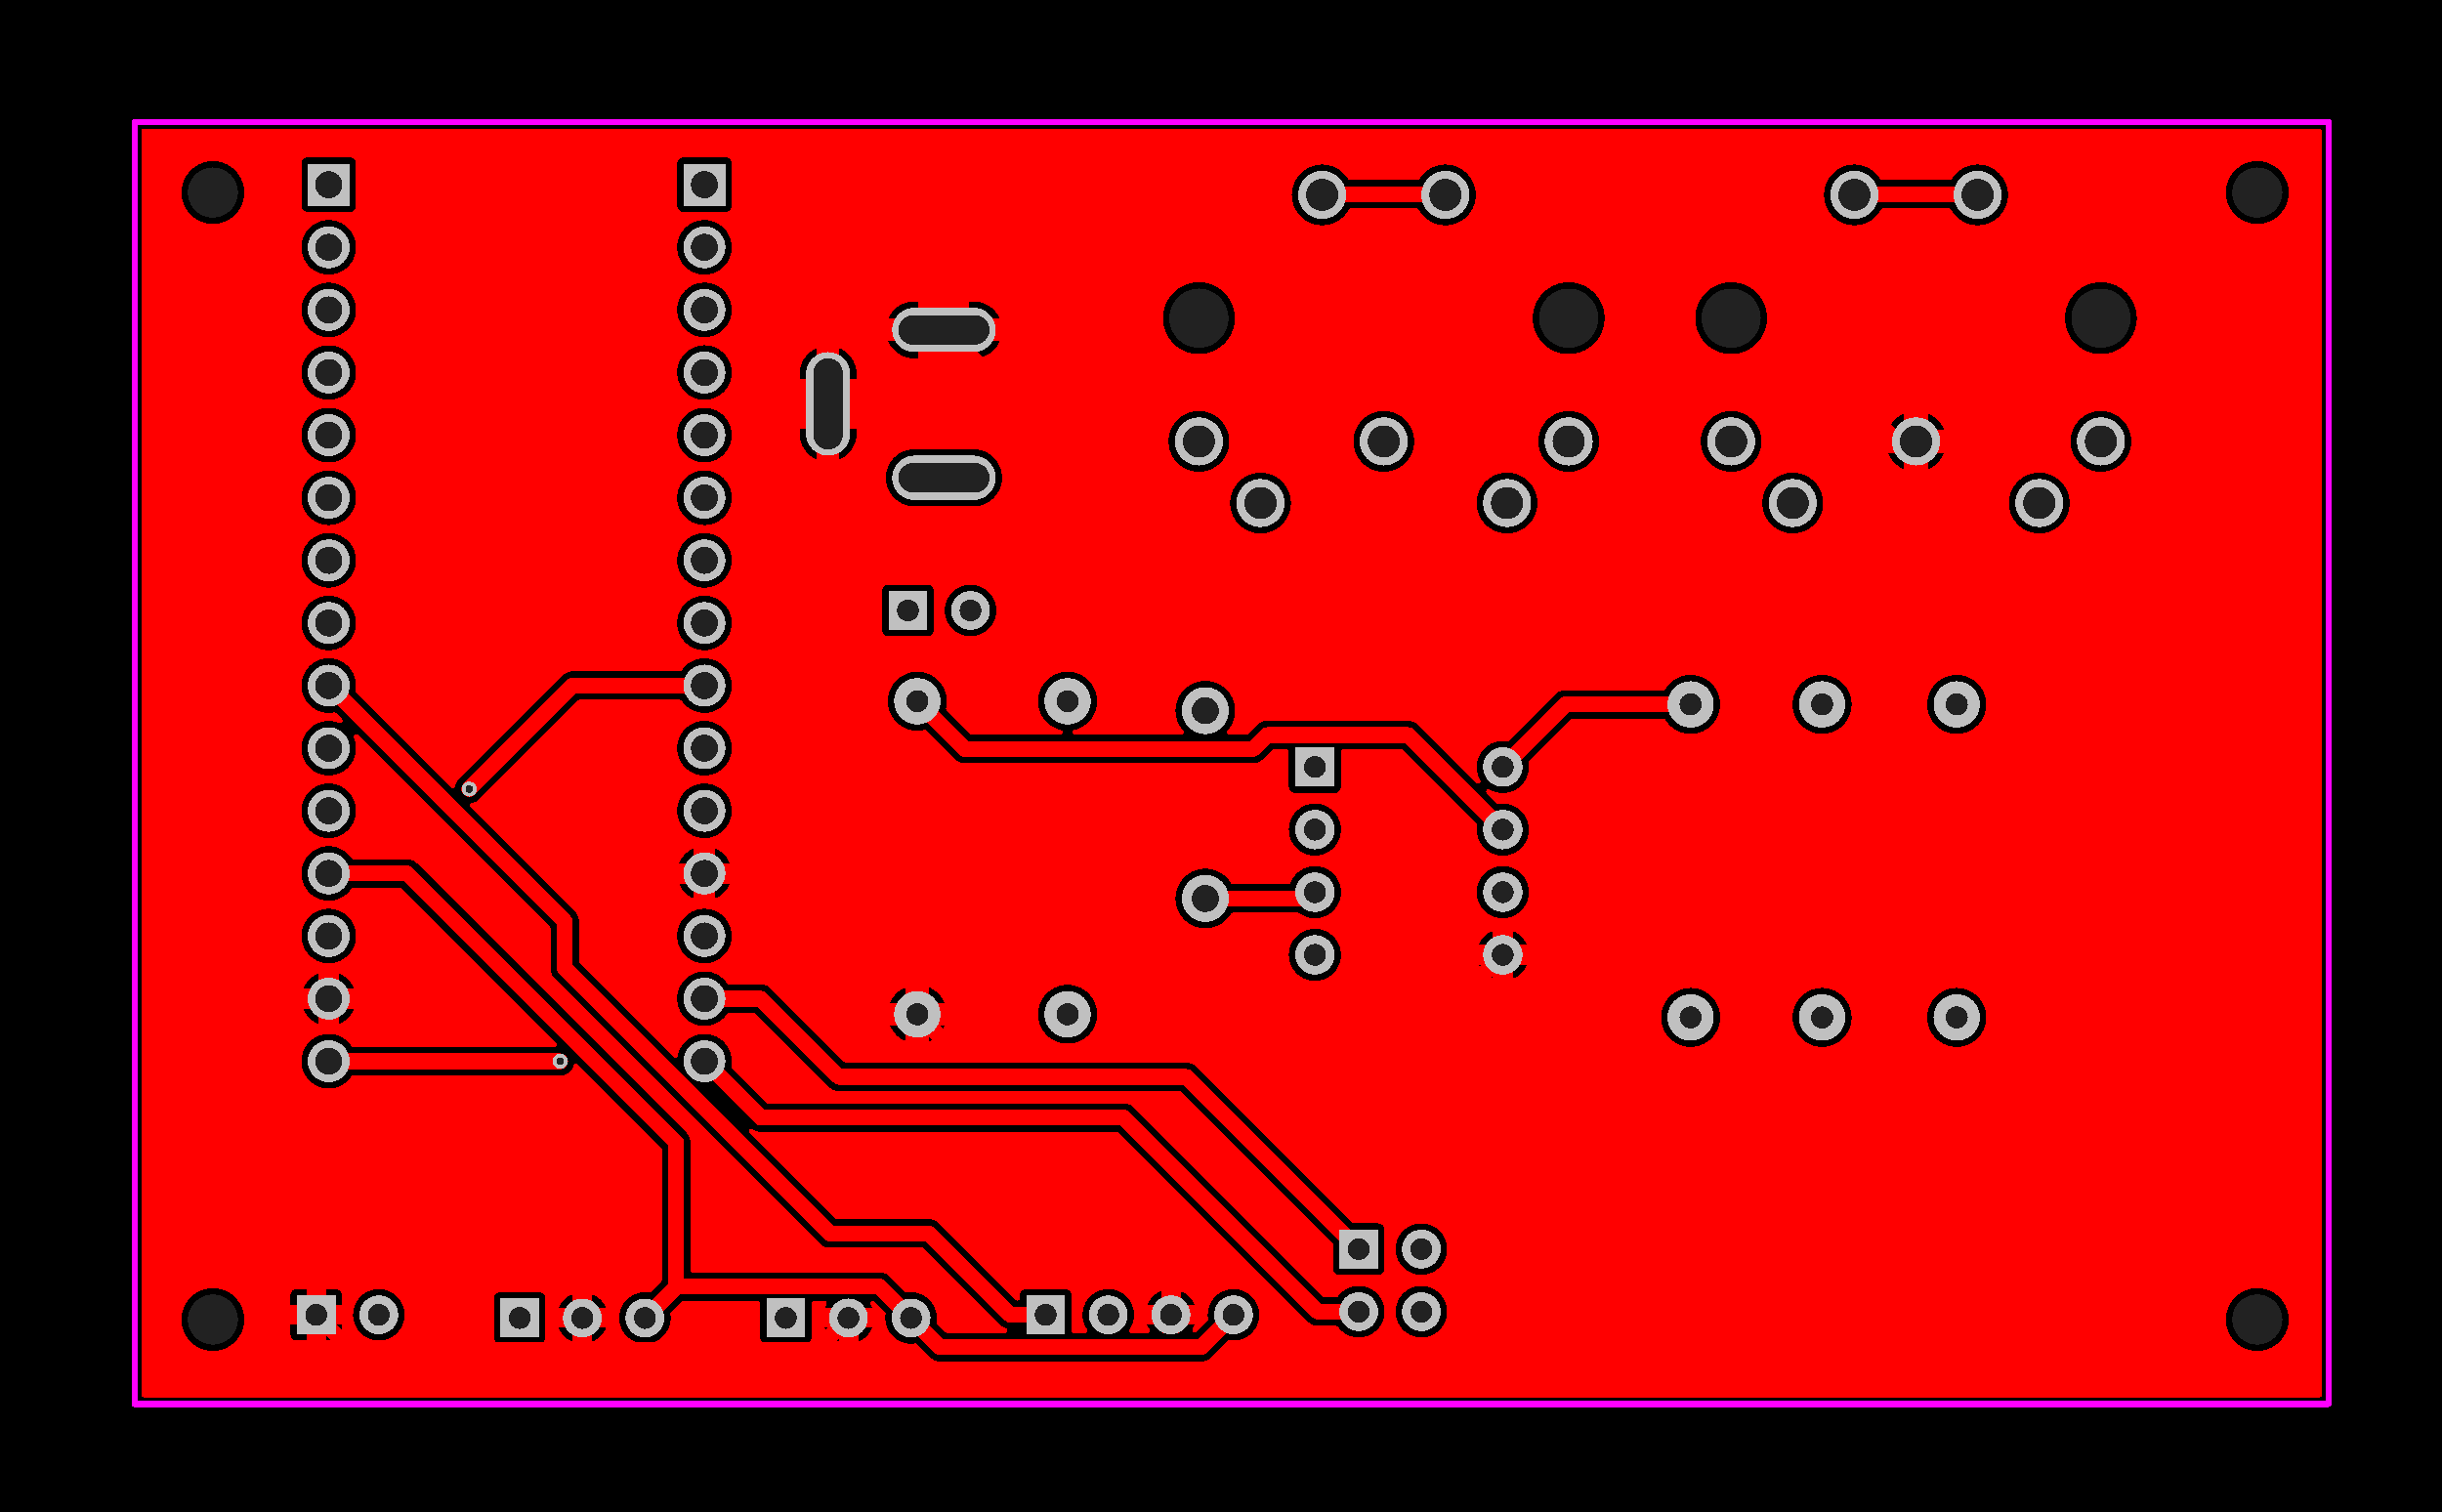 <svg xmlns="http://www.w3.org/2000/svg" xmlns:xlink="http://www.w3.org/1999/xlink" width="99.06mm" height="61.341mm" viewBox="4026.5 3028.5 390 241.5"><title></title><style type="text/css">
*[layerid="1"] {stroke:#FF0000;fill:#FF0000;}
*[layerid="2"] {stroke:#0000FF;fill:#0000FF;}
*[layerid="3"] {stroke:#FFCC00;fill:#FFCC00;}
*[layerid="4"] {stroke:#66CC33;fill:#66CC33;}
*[layerid="5"] {stroke:#808080;fill:#808080;}
*[layerid="6"] {stroke:#800000;fill:#800000;}
*[layerid="7"] {stroke:#800080;fill:#800080;stroke-opacity:0.7;fill-opacity:0.7;}
*[layerid="8"] {stroke:#AA00FF;fill:#AA00FF;stroke-opacity:0.7;fill-opacity:0.7;}
*[layerid="9"] {stroke:#6464FF;fill:#6464FF;}
*[layerid="10"] {stroke:#FF00FF;fill:#FF00FF;}
*[layerid="11"] {stroke:#C0C0C0;fill:#C0C0C0;}
*[layerid="12"] {stroke:#FFFFFF;fill:#FFFFFF;}
*[layerid="13"] {stroke:#33CC99;fill:#33CC99;}
*[layerid="14"] {stroke:#5555FF;fill:#5555FF;}
*[layerid="15"] {stroke:#F022F0;fill:#F022F0;}
*[layerid="21"] {stroke:#800000;fill:#800000;}
*[layerid="22"] {stroke:#008000;fill:#008000;}
*[layerid="23"] {stroke:#00FF00;fill:#00FF00;}
*[layerid="24"] {stroke:#BC8E00;fill:#BC8E00;}
*[layerid="25"] {stroke:#70DBFA;fill:#70DBFA;}
*[layerid="26"] {stroke:#00CC66;fill:#00CC66;}
*[layerid="27"] {stroke:#9966FF;fill:#9966FF;}
*[layerid="28"] {stroke:#800080;fill:#800080;}
*[layerid="29"] {stroke:#008080;fill:#008080;}
*[layerid="30"] {stroke:#15935F;fill:#15935F;}
*[layerid="31"] {stroke:#000080;fill:#000080;}
*[layerid="32"] {stroke:#00B400;fill:#00B400;}
*[layerid="33"] {stroke:#2E4756;fill:#2E4756;}
*[layerid="34"] {stroke:#99842F;fill:#99842F;}
*[layerid="35"] {stroke:#FFFFAA;fill:#FFFFAA;}
*[layerid="36"] {stroke:#99842F;fill:#99842F;}
*[layerid="37"] {stroke:#2E4756;fill:#2E4756;}
*[layerid="38"] {stroke:#3535FF;fill:#3535FF;}
*[layerid="39"] {stroke:#8000BC;fill:#8000BC;}
*[layerid="40"] {stroke:#43AE5F;fill:#43AE5F;}
*[layerid="41"] {stroke:#C3ECCE;fill:#C3ECCE;}
*[layerid="42"] {stroke:#728978;fill:#728978;}
*[layerid="43"] {stroke:#39503F;fill:#39503F;}
*[layerid="44"] {stroke:#0C715D;fill:#0C715D;}
*[layerid="45"] {stroke:#5A8A80;fill:#5A8A80;}
*[layerid="46"] {stroke:#2B937E;fill:#2B937E;}
*[layerid="47"] {stroke:#23999D;fill:#23999D;}
*[layerid="48"] {stroke:#45B4E3;fill:#45B4E3;}
*[layerid="49"] {stroke:#215DA1;fill:#215DA1;}
*[layerid="50"] {stroke:#4564D7;fill:#4564D7;}
*[layerid="51"] {stroke:#6969E9;fill:#6969E9;}
*[layerid="52"] {stroke:#9069E9;fill:#9069E9;}
*[fill="none"] {fill: none;}
*[stroke="none"] {stroke: none;}
path, polyline, polygon, line {stroke-linecap:round;}
g[c_partid="part_pad"][layerid="1"] ellipse:not([c_padid]) {fill:#FF0000;}
g[c_partid="part_pad"][layerid="1"]  polygon:not([c_padid]) {fill:#FF0000;}
g[c_partid="part_pad"][layerid="1"]  polyline:not([c_padid]) {stroke:#FF0000;}
g[c_partid="part_pad"][layerid="1"]  circle {fill:#FF0000;}
g[c_partid="part_pad"][layerid="2"]  ellipse:not([c_padid]) {fill:#0000FF;}
g[c_partid="part_pad"][layerid="2"]  polygon:not([c_padid]) {fill:#0000FF;}
g[c_partid="part_pad"][layerid="2"]  polyline:not([c_padid]) {stroke:#0000FF;}
g[c_partid="part_pad"][layerid="2"]  circle {fill:#0000FF;}
g[c_partid="part_pad"][layerid="11"]  ellipse:not([c_padid]) {fill:#C0C0C0;}
g[c_partid="part_pad"][layerid="11"]  polygon:not([c_padid]) {fill:#C0C0C0;}
g[c_partid="part_pad"][layerid="11"]  polyline:not([c_padid]) {stroke:#C0C0C0;}
g[c_partid="part_pad"][layerid="11"]  circle {fill:#C0C0C0;}
g[c_partid="part_pad"][layerid] > circle[c_padhole] {fill: #222222;}
g[c_partid="part_pad"][layerid] > polyline[c_padhole] {stroke:#222222;}
g[c_partid="part_via"][layerid] > * + circle {fill: #222222;}
g[c_partid="part_pad"] > polygon[c_padid] {stroke-linejoin: miter;stroke-miterlimit: 100;}
g[c_partid="part_hole"] > circle {fill: #222222;}path, polyline, polygon {stroke-linejoin:round;}
rect, circle, ellipse, polyline, line, polygon, path {shape-rendering:crispEdges;}
</style>
<rect x="4026.5" y="3028.5" width="390" height="241.5" fill="#000000" stroke="none"/><g id="g1" cpara="" c_transformList="" importFlag="0" xmlns="http://www.w3.org/2000/svg"><path d="M 4049.46 3251.664 A 0.4 0.4 0 0 1 4049.06 3251.264 L 4049.06 3049.46 A 0.4 0.4 0 0 1 4049.46 3049.06 L 4396.934 3049.06 A 0.4 0.4 0 0 1 4397.334 3049.46 L 4397.334 3251.264 A 0.4 0.4 0 0 1 4396.934 3251.664 L 4049.46 3251.664 Z M 4218.32 3245.95 A 2.27 2.27 0 0 0 4219.925 3245.285 L 4219.925 3245.285 4222.535 3242.675 A 0.4 0.4 0 0 1 4222.818 3242.558 0.4 0.4 0 0 1 4222.878 3242.563 L 4222.878 3242.563 A 4.11 4.11 0 0 0 4223.5 3242.61 4.11 4.11 0 0 0 4227.61 3238.5 4.11 4.11 0 0 0 4223.5 3234.39 4.11 4.11 0 0 0 4219.39 3238.5 4.11 4.11 0 0 0 4219.437 3239.122 0.4 0.4 0 0 1 4219.442 3239.182 0.4 0.4 0 0 1 4219.325 3239.465 L 4217.591 3241.199 A 0.4 0.4 0 0 1 4217.308 3241.316 0.4 0.4 0 0 1 4216.908 3240.916 0.4 0.4 0 0 1 4216.971 3240.702 4.11 4.11 0 0 0 4217.307 3240.05 L 4215.05 3240.05 4215.05 3241.01 A 0.4 0.4 0 0 1 4214.65 3241.41 L 4212.35 3241.41 A 0.4 0.4 0 0 1 4211.95 3241.01 L 4211.95 3240.05 4209.693 3240.05 A 4.11 4.11 0 0 0 4210.085 3240.788 L 4210.085 3240.788 A 0.4 0.4 0 0 1 4210.153 3241.01 0.4 0.4 0 0 1 4209.753 3241.41 L 4207.247 3241.41 A 0.4 0.4 0 0 1 4206.847 3241.01 0.4 0.4 0 0 1 4206.915 3240.788 4.11 4.11 0 0 0 4207.61 3238.5 4.11 4.11 0 0 0 4203.5 3234.39 4.11 4.11 0 0 0 4199.39 3238.5 4.11 4.11 0 0 0 4200.085 3240.788 L 4200.085 3240.788 A 0.4 0.4 0 0 1 4200.153 3241.01 0.4 0.4 0 0 1 4199.753 3241.41 L 4198.01 3241.41 A 0.4 0.4 0 0 1 4197.61 3241.01 L 4197.61 3235.4 A 1.01 1.01 0 0 0 4196.6 3234.39 L 4196.6 3234.39 4190.4 3234.39 4190.4 3234.39 A 1.01 1.01 0 0 0 4189.39 3235.4 L 4189.39 3235.83 A 0.4 0.4 0 0 1 4188.99 3236.23 L 4188.985 3236.23 A 0.4 0.4 0 0 1 4188.703 3236.113 L 4176.474 3223.894 4176.474 3223.894 A 2.27 2.27 0 0 0 4174.87 3223.23 L 4160.116 3223.23 A 0.4 0.4 0 0 1 4159.833 3223.113 L 4146.199 3209.479 A 0.4 0.4 0 0 1 4146.082 3209.196 0.4 0.4 0 0 1 4146.482 3208.796 0.4 0.4 0 0 1 4146.71 3208.867 2.27 2.27 0 0 0 4148.0 3209.27 L 4204.894 3209.27 A 0.4 0.4 0 0 1 4205.177 3209.387 L 4235.395 3239.605 4235.395 3239.605 A 2.27 2.27 0 0 0 4237.0 3240.27 L 4239.865 3240.27 A 0.4 0.4 0 0 1 4240.188 3240.433 L 4240.188 3240.433 A 4.11 4.11 0 0 0 4243.5 3242.11 4.11 4.11 0 0 0 4247.61 3238.0 4.11 4.11 0 0 0 4243.5 3233.89 4.11 4.11 0 0 0 4240.188 3235.567 0.4 0.4 0 0 1 4239.865 3235.73 L 4238.106 3235.73 A 0.4 0.4 0 0 1 4237.823 3235.613 L 4207.605 3205.395 4207.605 3205.395 A 2.27 2.27 0 0 0 4206.0 3204.73 L 4149.106 3204.73 A 0.4 0.4 0 0 1 4148.823 3204.613 L 4143.389 3199.178 A 0.4 0.4 0 0 1 4143.271 3198.896 0.4 0.4 0 0 1 4143.279 3198.82 L 4143.279 3198.82 A 4.356 4.356 0 0 0 4143.356 3198.0 4.356 4.356 0 0 0 4139.0 3193.644 4.356 4.356 0 0 0 4134.731 3197.133 0.4 0.4 0 0 1 4134.339 3197.453 0.4 0.4 0 0 1 4134.056 3197.336 L 4119.097 3182.377 A 0.4 0.4 0 0 1 4118.98 3182.094 L 4118.98 3175.71 4118.98 3175.71 A 2.27 2.27 0 0 0 4118.315 3174.105 L 4118.315 3174.105 4101.647 3157.437 A 0.4 0.4 0 0 1 4101.53 3157.154 0.4 0.4 0 0 1 4101.857 3156.761 L 4101.857 3156.761 A 2.27 2.27 0 0 0 4103.045 3156.135 L 4103.045 3156.135 4118.793 3140.387 A 0.4 0.4 0 0 1 4119.076 3140.27 L 4135.064 3140.27 A 0.4 0.4 0 0 1 4135.395 3140.445 4.356 4.356 0 0 0 4139.0 3142.356 4.356 4.356 0 0 0 4143.356 3138.0 4.356 4.356 0 0 0 4139.0 3133.644 4.356 4.356 0 0 0 4135.395 3135.555 0.4 0.4 0 0 1 4135.064 3135.73 L 4117.97 3135.73 A 2.27 2.27 0 0 0 4116.365 3136.395 L 4116.365 3136.395 4099.835 3152.925 4099.835 3152.925 A 2.27 2.27 0 0 0 4099.209 3154.113 0.4 0.4 0 0 1 4098.816 3154.44 0.4 0.4 0 0 1 4098.533 3154.323 L 4083.389 3139.178 A 0.4 0.4 0 0 1 4083.271 3138.896 0.4 0.4 0 0 1 4083.279 3138.82 L 4083.279 3138.82 A 4.356 4.356 0 0 0 4083.356 3138.0 4.356 4.356 0 0 0 4079.0 3133.644 4.356 4.356 0 0 0 4074.644 3138.0 4.356 4.356 0 0 0 4079.0 3142.356 4.356 4.356 0 0 0 4079.82 3142.279 0.4 0.4 0 0 1 4079.896 3142.271 0.4 0.4 0 0 1 4080.178 3142.389 L 4081.12 3143.33 A 0.4 0.4 0 0 1 4081.237 3143.613 0.4 0.4 0 0 1 4080.837 3144.013 0.4 0.4 0 0 1 4080.682 3143.981 4.356 4.356 0 0 0 4079.0 3143.644 4.356 4.356 0 0 0 4074.644 3148.0 4.356 4.356 0 0 0 4079.0 3152.356 4.356 4.356 0 0 0 4083.356 3148.0 4.356 4.356 0 0 0 4083.019 3146.318 L 4083.019 3146.318 A 0.4 0.4 0 0 1 4082.987 3146.163 0.4 0.4 0 0 1 4083.387 3145.763 0.4 0.4 0 0 1 4083.67 3145.88 L 4114.323 3176.533 A 0.4 0.4 0 0 1 4114.44 3176.816 L 4114.44 3183.2 4114.44 3183.2 A 2.27 2.27 0 0 0 4115.105 3184.805 L 4115.105 3184.805 4157.405 3227.105 4157.405 3227.105 A 2.27 2.27 0 0 0 4159.01 3227.77 L 4173.765 3227.77 A 0.4 0.4 0 0 1 4174.047 3227.887 L 4186.276 3240.106 A 2.27 2.27 0 0 0 4187.107 3240.634 L 4187.107 3240.634 A 0.4 0.4 0 0 1 4187.37 3241.01 0.4 0.4 0 0 1 4186.97 3241.41 L 4177.786 3241.41 A 0.4 0.4 0 0 1 4177.503 3241.293 L 4177.503 3241.293 4176.175 3239.965 4176.175 3239.965 A 0.4 0.4 0 0 1 4176.058 3239.682 0.4 0.4 0 0 1 4176.063 3239.622 L 4176.063 3239.622 A 4.11 4.11 0 0 0 4176.11 3239.0 4.11 4.11 0 0 0 4172.0 3234.89 4.11 4.11 0 0 0 4171.378 3234.937 L 4171.378 3234.937 A 0.4 0.4 0 0 1 4171.318 3234.942 0.4 0.4 0 0 1 4171.035 3234.825 L 4168.605 3232.395 4168.605 3232.395 A 2.27 2.27 0 0 0 4167.0 3231.73 L 4137.17 3231.73 A 0.4 0.4 0 0 1 4136.77 3231.33 L 4136.77 3211.0 4136.77 3211.0 A 2.27 2.27 0 0 0 4136.105 3209.395 L 4136.105 3209.395 4093.105 3166.395 A 2.27 2.27 0 0 0 4091.5 3165.73 L 4082.936 3165.73 A 0.4 0.4 0 0 1 4082.605 3165.555 4.356 4.356 0 0 0 4079.0 3163.644 4.356 4.356 0 0 0 4074.644 3168.0 4.356 4.356 0 0 0 4079.0 3172.356 4.356 4.356 0 0 0 4082.605 3170.445 L 4082.605 3170.445 A 0.4 0.4 0 0 1 4082.936 3170.27 L 4090.394 3170.27 A 0.4 0.4 0 0 1 4090.677 3170.387 L 4115.337 3195.047 A 0.4 0.4 0 0 1 4115.454 3195.33 0.4 0.4 0 0 1 4115.054 3195.73 L 4082.936 3195.73 A 0.4 0.4 0 0 1 4082.605 3195.555 4.356 4.356 0 0 0 4079.0 3193.644 4.356 4.356 0 0 0 4074.644 3198.0 4.356 4.356 0 0 0 4079.0 3202.356 4.356 4.356 0 0 0 4082.605 3200.445 L 4082.605 3200.445 A 0.4 0.4 0 0 1 4082.936 3200.27 L 4115.96 3200.27 A 2.27 2.27 0 0 0 4118.129 3198.669 L 4118.129 3198.669 A 0.4 0.4 0 0 1 4118.511 3198.387 0.4 0.4 0 0 1 4118.794 3198.504 L 4132.113 3211.823 A 0.4 0.4 0 0 1 4132.23 3212.106 L 4132.23 3232.894 A 0.4 0.4 0 0 1 4132.113 3233.177 L 4130.465 3234.825 A 0.4 0.4 0 0 1 4130.182 3234.942 0.4 0.4 0 0 1 4130.122 3234.937 L 4130.122 3234.937 A 4.11 4.11 0 0 0 4129.5 3234.89 4.11 4.11 0 0 0 4125.39 3239.0 4.11 4.11 0 0 0 4129.5 3243.11 4.11 4.11 0 0 0 4133.61 3239.0 4.11 4.11 0 0 0 4133.563 3238.378 L 4133.563 3238.378 A 0.4 0.4 0 0 1 4133.558 3238.318 0.4 0.4 0 0 1 4133.675 3238.035 L 4133.675 3238.035 4135.323 3236.387 4135.323 3236.387 A 0.4 0.4 0 0 1 4135.606 3236.27 L 4147.49 3236.27 A 0.4 0.4 0 0 1 4147.89 3236.67 L 4147.89 3242.1 A 1.01 1.01 0 0 0 4148.9 3243.11 L 4148.9 3243.11 4155.1 3243.11 4155.1 3243.11 A 1.01 1.01 0 0 0 4156.11 3242.1 L 4156.11 3236.67 A 0.4 0.4 0 0 1 4156.51 3236.27 L 4158.139 3236.27 A 0.4 0.4 0 0 1 4158.539 3236.67 0.4 0.4 0 0 1 4158.481 3236.877 4.11 4.11 0 0 0 4158.193 3237.45 L 4160.45 3237.45 4160.45 3236.67 A 0.4 0.4 0 0 1 4160.85 3236.27 L 4163.15 3236.27 A 0.4 0.4 0 0 1 4163.55 3236.67 L 4163.55 3237.45 4165.807 3237.45 A 4.11 4.11 0 0 0 4165.519 3236.877 L 4165.519 3236.877 A 0.4 0.4 0 0 1 4165.461 3236.67 0.4 0.4 0 0 1 4165.861 3236.27 L 4165.894 3236.27 A 0.4 0.4 0 0 1 4166.177 3236.387 L 4166.177 3236.387 4167.825 3238.035 4167.825 3238.035 A 0.4 0.4 0 0 1 4167.942 3238.318 0.4 0.4 0 0 1 4167.937 3238.378 L 4167.937 3238.378 A 4.11 4.11 0 0 0 4167.89 3239.0 4.11 4.11 0 0 0 4172.0 3243.11 4.11 4.11 0 0 0 4172.622 3243.063 L 4172.622 3243.063 A 0.4 0.4 0 0 1 4172.682 3243.058 0.4 0.4 0 0 1 4172.965 3243.175 L 4172.965 3243.175 4175.075 3245.285 A 2.27 2.27 0 0 0 4176.68 3245.95 L 4218.32 3245.95 Z M 4239.39 3231.1 A 1.01 1.01 0 0 0 4240.4 3232.11 L 4240.4 3232.11 4246.6 3232.11 4246.6 3232.11 A 1.01 1.01 0 0 0 4247.61 3231.1 L 4247.61 3224.9 A 1.01 1.01 0 0 0 4246.6 3223.89 L 4246.6 3223.89 4242.766 3223.89 A 0.4 0.4 0 0 1 4242.483 3223.773 L 4217.605 3198.895 4217.605 3198.895 A 2.27 2.27 0 0 0 4216.0 3198.23 L 4161.606 3198.23 A 0.4 0.4 0 0 1 4161.323 3198.113 L 4149.605 3186.395 4149.605 3186.395 A 2.27 2.27 0 0 0 4148.0 3185.73 L 4142.936 3185.73 A 0.4 0.4 0 0 1 4142.605 3185.555 4.356 4.356 0 0 0 4139.0 3183.644 4.356 4.356 0 0 0 4134.644 3188.0 4.356 4.356 0 0 0 4139.0 3192.356 4.356 4.356 0 0 0 4142.605 3190.445 0.4 0.4 0 0 1 4142.936 3190.27 L 4146.894 3190.27 A 0.4 0.4 0 0 1 4147.177 3190.387 L 4158.895 3202.105 4158.895 3202.105 A 2.27 2.27 0 0 0 4160.5 3202.77 L 4214.894 3202.77 A 0.4 0.4 0 0 1 4215.177 3202.887 L 4239.273 3226.983 A 0.4 0.4 0 0 1 4239.39 3227.266 L 4239.39 3231.1 Z M 4266.5 3165.16 A 4.16 4.16 0 0 0 4270.66 3161.0 4.16 4.16 0 0 0 4266.5 3156.84 4.16 4.16 0 0 0 4265.838 3156.893 L 4265.838 3156.893 A 0.4 0.4 0 0 1 4265.774 3156.898 0.4 0.4 0 0 1 4265.491 3156.781 L 4263.949 3155.238 A 0.4 0.4 0 0 1 4263.831 3154.956 0.4 0.4 0 0 1 4264.231 3154.556 0.4 0.4 0 0 1 4264.43 3154.609 4.16 4.16 0 0 0 4266.5 3155.16 4.16 4.16 0 0 0 4270.66 3151.0 4.16 4.16 0 0 0 4270.607 3150.338 0.4 0.4 0 0 1 4270.602 3150.274 0.4 0.4 0 0 1 4270.719 3149.991 L 4277.323 3143.387 A 0.4 0.4 0 0 1 4277.606 3143.27 L 4292.143 3143.27 A 0.4 0.4 0 0 1 4292.484 3143.461 4.71 4.71 0 0 0 4296.5 3145.71 4.71 4.71 0 0 0 4301.21 3141.0 4.71 4.71 0 0 0 4296.5 3136.29 4.71 4.71 0 0 0 4292.484 3138.539 0.4 0.4 0 0 1 4292.143 3138.73 L 4276.5 3138.73 A 2.27 2.27 0 0 0 4274.895 3139.395 L 4274.895 3139.395 4267.509 3146.781 A 0.4 0.4 0 0 1 4267.226 3146.898 0.4 0.4 0 0 1 4267.162 3146.893 4.16 4.16 0 0 0 4266.5 3146.84 4.16 4.16 0 0 0 4262.34 3151.0 4.16 4.16 0 0 0 4262.891 3153.07 L 4262.891 3153.07 A 0.4 0.4 0 0 1 4262.944 3153.269 0.4 0.4 0 0 1 4262.544 3153.669 0.4 0.4 0 0 1 4262.262 3153.552 L 4253.005 3144.295 4253.005 3144.295 A 2.27 2.27 0 0 0 4251.4 3143.63 L 4228.84 3143.63 A 2.27 2.27 0 0 0 4227.235 3144.295 L 4227.235 3144.295 4225.777 3145.753 A 0.4 0.4 0 0 1 4225.494 3145.87 L 4222.819 3145.87 A 0.4 0.4 0 0 1 4222.419 3145.47 0.4 0.4 0 0 1 4222.523 3145.201 4.76 4.76 0 0 0 4223.76 3142.0 4.76 4.76 0 0 0 4219.0 3137.24 4.76 4.76 0 0 0 4214.24 3142.0 4.76 4.76 0 0 0 4215.477 3145.201 L 4215.477 3145.201 A 0.4 0.4 0 0 1 4215.581 3145.47 0.4 0.4 0 0 1 4215.181 3145.87 L 4198.187 3145.87 A 0.4 0.4 0 0 1 4197.787 3145.47 0.4 0.4 0 0 1 4198.094 3145.081 4.71 4.71 0 0 0 4201.71 3140.5 4.71 4.71 0 0 0 4197.0 3135.79 4.71 4.71 0 0 0 4192.29 3140.5 4.71 4.71 0 0 0 4195.906 3145.081 0.4 0.4 0 0 1 4196.213 3145.47 0.4 0.4 0 0 1 4195.813 3145.87 L 4181.746 3145.87 A 0.4 0.4 0 0 1 4181.463 3145.753 L 4177.686 3141.976 A 0.4 0.4 0 0 1 4177.569 3141.693 0.4 0.4 0 0 1 4177.58 3141.6 L 4177.58 3141.6 A 4.71 4.71 0 0 0 4177.71 3140.5 4.71 4.71 0 0 0 4173.0 3135.79 4.71 4.71 0 0 0 4168.29 3140.5 4.71 4.71 0 0 0 4173.0 3145.21 4.71 4.71 0 0 0 4174.1 3145.08 L 4174.1 3145.08 A 0.4 0.4 0 0 1 4174.193 3145.069 0.4 0.4 0 0 1 4174.476 3145.186 L 4179.035 3149.745 4179.035 3149.745 A 2.27 2.27 0 0 0 4180.64 3150.41 L 4226.6 3150.41 A 2.27 2.27 0 0 0 4228.205 3149.745 L 4228.205 3149.745 4229.663 3148.287 A 0.4 0.4 0 0 1 4229.946 3148.17 L 4231.94 3148.17 A 0.4 0.4 0 0 1 4232.34 3148.57 L 4232.34 3154.15 A 1.01 1.01 0 0 0 4233.35 3155.16 L 4233.35 3155.16 4239.65 3155.16 4239.65 3155.16 A 1.01 1.01 0 0 0 4240.66 3154.15 L 4240.66 3148.57 A 0.4 0.4 0 0 1 4241.06 3148.17 L 4250.294 3148.17 A 0.4 0.4 0 0 1 4250.577 3148.287 L 4262.281 3159.991 A 0.4 0.4 0 0 1 4262.398 3160.274 0.4 0.4 0 0 1 4262.393 3160.338 L 4262.393 3160.338 A 4.16 4.16 0 0 0 4262.34 3161.0 4.16 4.16 0 0 0 4266.5 3165.16 Z M 4342.342 3064.479 A 4.848 4.848 0 0 0 4347.19 3059.63 4.848 4.848 0 0 0 4342.342 3054.782 4.848 4.848 0 0 0 4338.241 3057.044 0.4 0.4 0 0 1 4337.903 3057.23 L 4327.097 3057.23 A 0.4 0.4 0 0 1 4326.759 3057.044 4.848 4.848 0 0 0 4322.658 3054.782 4.848 4.848 0 0 0 4317.81 3059.63 4.848 4.848 0 0 0 4322.658 3064.479 4.848 4.848 0 0 0 4326.901 3061.976 0.4 0.4 0 0 1 4327.251 3061.77 L 4337.749 3061.77 A 0.4 0.4 0 0 1 4338.099 3061.976 4.848 4.848 0 0 0 4342.342 3064.479 Z M 4232.81 3059.63 A 4.848 4.848 0 0 0 4237.658 3064.479 4.848 4.848 0 0 0 4241.901 3061.976 0.4 0.4 0 0 1 4242.251 3061.77 L 4252.749 3061.77 A 0.4 0.4 0 0 1 4253.099 3061.976 4.848 4.848 0 0 0 4257.342 3064.479 4.848 4.848 0 0 0 4262.19 3059.63 4.848 4.848 0 0 0 4257.342 3054.782 4.848 4.848 0 0 0 4253.241 3057.044 0.4 0.4 0 0 1 4252.903 3057.23 L 4242.097 3057.23 A 0.4 0.4 0 0 1 4241.759 3057.044 4.848 4.848 0 0 0 4237.658 3054.782 4.848 4.848 0 0 0 4232.81 3059.63 Z M 4219.0 3176.76 A 4.76 4.76 0 0 0 4223.073 3174.463 L 4223.073 3174.463 A 0.4 0.4 0 0 1 4223.416 3174.27 L 4233.793 3174.27 A 0.4 0.4 0 0 1 4234.031 3174.348 L 4234.031 3174.348 A 4.16 4.16 0 0 0 4236.5 3175.16 4.16 4.16 0 0 0 4240.66 3171.0 4.16 4.16 0 0 0 4236.5 3166.84 4.16 4.16 0 0 0 4232.629 3169.477 0.4 0.4 0 0 1 4232.257 3169.73 L 4223.416 3169.73 A 0.4 0.4 0 0 1 4223.073 3169.537 L 4223.073 3169.537 A 4.76 4.76 0 0 0 4219.0 3167.24 4.76 4.76 0 0 0 4214.24 3172.0 4.76 4.76 0 0 0 4219.0 3176.76 Z M 4167.975 3104.81 A 4.553 4.553 0 0 0 4172.528 3109.363 L 4172.528 3109.363 4181.977 3109.363 4181.977 3109.363 A 4.553 4.553 0 0 0 4186.53 3104.81 4.553 4.553 0 0 0 4181.977 3100.257 L 4181.977 3100.257 4172.528 3100.257 4172.528 3100.257 A 4.553 4.553 0 0 0 4167.975 3104.81 Z M 4362.027 3085.049 A 5.734 5.734 0 0 0 4367.761 3079.315 5.734 5.734 0 0 0 4362.027 3073.581 5.734 5.734 0 0 0 4356.293 3079.315 5.734 5.734 0 0 0 4362.027 3085.049 Z M 4271.293 3079.315 A 5.734 5.734 0 0 0 4277.027 3085.049 5.734 5.734 0 0 0 4282.761 3079.315 5.734 5.734 0 0 0 4277.027 3073.581 5.734 5.734 0 0 0 4271.293 3079.315 Z M 4212.239 3079.315 A 5.734 5.734 0 0 0 4217.973 3085.049 5.734 5.734 0 0 0 4223.707 3079.315 5.734 5.734 0 0 0 4217.973 3073.581 5.734 5.734 0 0 0 4212.239 3079.315 Z M 4302.973 3085.049 A 5.734 5.734 0 0 0 4308.707 3079.315 5.734 5.734 0 0 0 4302.973 3073.581 5.734 5.734 0 0 0 4297.239 3079.315 5.734 5.734 0 0 0 4302.973 3085.049 Z M 4387.0 3244.26 A 5.01 5.01 0 0 0 4392.01 3239.25 5.01 5.01 0 0 0 4387.0 3234.24 5.01 5.01 0 0 0 4381.99 3239.25 5.01 5.01 0 0 0 4387.0 3244.26 Z M 4055.49 3239.25 A 5.01 5.01 0 0 0 4060.5 3244.26 5.01 5.01 0 0 0 4065.51 3239.25 5.01 5.01 0 0 0 4060.5 3234.24 5.01 5.01 0 0 0 4055.49 3239.25 Z M 4055.49 3059.25 A 5.01 5.01 0 0 0 4060.5 3064.26 5.01 5.01 0 0 0 4065.51 3059.25 5.01 5.01 0 0 0 4060.5 3054.24 5.01 5.01 0 0 0 4055.49 3059.25 Z M 4387.0 3064.26 A 5.01 5.01 0 0 0 4392.01 3059.25 5.01 5.01 0 0 0 4387.0 3054.24 5.01 5.01 0 0 0 4381.99 3059.25 5.01 5.01 0 0 0 4387.0 3064.26 Z M 4362.027 3103.849 A 4.848 4.848 0 0 0 4366.876 3099.0 4.848 4.848 0 0 0 4362.027 3094.151 4.848 4.848 0 0 0 4357.178 3099.0 4.848 4.848 0 0 0 4362.027 3103.849 Z M 4227.815 3113.691 A 4.848 4.848 0 0 0 4232.663 3108.842 4.848 4.848 0 0 0 4227.815 3103.994 4.848 4.848 0 0 0 4222.967 3108.842 4.848 4.848 0 0 0 4227.815 3113.691 Z M 4347.337 3108.842 A 4.848 4.848 0 0 0 4352.185 3113.691 4.848 4.848 0 0 0 4357.033 3108.842 4.848 4.848 0 0 0 4352.185 3103.994 4.848 4.848 0 0 0 4347.337 3108.842 Z M 4213.124 3099.0 A 4.848 4.848 0 0 0 4217.973 3103.849 4.848 4.848 0 0 0 4222.822 3099.0 4.848 4.848 0 0 0 4217.973 3094.151 4.848 4.848 0 0 0 4213.124 3099.0 Z M 4298.124 3099.0 A 4.848 4.848 0 0 0 4302.973 3103.849 4.848 4.848 0 0 0 4307.822 3099.0 4.848 4.848 0 0 0 4302.973 3094.151 4.848 4.848 0 0 0 4298.124 3099.0 Z M 4312.815 3113.691 A 4.848 4.848 0 0 0 4317.663 3108.842 4.848 4.848 0 0 0 4312.815 3103.994 4.848 4.848 0 0 0 4307.967 3108.842 4.848 4.848 0 0 0 4312.815 3113.691 Z M 4267.185 3113.691 A 4.848 4.848 0 0 0 4272.033 3108.842 4.848 4.848 0 0 0 4267.185 3103.994 4.848 4.848 0 0 0 4262.337 3108.842 4.848 4.848 0 0 0 4267.185 3113.691 Z M 4272.178 3099.0 A 4.848 4.848 0 0 0 4277.027 3103.849 4.848 4.848 0 0 0 4281.876 3099.0 4.848 4.848 0 0 0 4277.027 3094.151 4.848 4.848 0 0 0 4272.178 3099.0 Z M 4242.651 3099.0 A 4.848 4.848 0 0 0 4247.5 3103.849 4.848 4.848 0 0 0 4252.349 3099.0 4.848 4.848 0 0 0 4247.5 3094.151 4.848 4.848 0 0 0 4242.651 3099.0 Z M 4334.29 3141.0 A 4.71 4.71 0 0 0 4339.0 3145.71 4.71 4.71 0 0 0 4343.71 3141.0 4.71 4.71 0 0 0 4339.0 3136.29 4.71 4.71 0 0 0 4334.29 3141.0 Z M 4317.5 3145.71 A 4.71 4.71 0 0 0 4322.21 3141.0 4.71 4.71 0 0 0 4317.5 3136.29 4.71 4.71 0 0 0 4312.79 3141.0 4.71 4.71 0 0 0 4317.5 3145.71 Z M 4334.29 3191.0 A 4.71 4.71 0 0 0 4339.0 3195.71 4.71 4.71 0 0 0 4343.71 3191.0 4.71 4.71 0 0 0 4339.0 3186.29 4.71 4.71 0 0 0 4334.29 3191.0 Z M 4317.5 3195.71 A 4.71 4.71 0 0 0 4322.21 3191.0 4.71 4.71 0 0 0 4317.5 3186.29 4.71 4.71 0 0 0 4312.79 3191.0 4.71 4.71 0 0 0 4317.5 3195.71 Z M 4192.29 3190.5 A 4.71 4.71 0 0 0 4197.0 3195.21 4.71 4.71 0 0 0 4201.71 3190.5 4.71 4.71 0 0 0 4197.0 3185.79 4.71 4.71 0 0 0 4192.29 3190.5 Z M 4296.5 3195.71 A 4.71 4.71 0 0 0 4301.21 3191.0 4.71 4.71 0 0 0 4296.5 3186.29 4.71 4.71 0 0 0 4291.79 3191.0 4.71 4.71 0 0 0 4296.5 3195.71 Z M 4082.347 3062.356 A 1.01 1.01 0 0 0 4083.356 3061.347 L 4083.356 3061.347 4083.356 3054.654 4083.356 3054.654 A 1.01 1.01 0 0 0 4082.347 3053.644 L 4082.347 3053.644 4075.653 3053.644 4075.653 3053.644 A 1.01 1.01 0 0 0 4074.644 3054.654 L 4074.644 3054.654 4074.644 3061.347 4074.644 3061.347 A 1.01 1.01 0 0 0 4075.653 3062.356 L 4075.653 3062.356 4082.347 3062.356 Z M 4134.644 3061.347 A 1.01 1.01 0 0 0 4135.654 3062.356 L 4135.654 3062.356 4142.346 3062.356 4142.346 3062.356 A 1.01 1.01 0 0 0 4143.356 3061.347 L 4143.356 3054.654 A 1.01 1.01 0 0 0 4142.346 3053.644 L 4142.346 3053.644 4135.654 3053.644 4135.654 3053.644 A 1.01 1.01 0 0 0 4134.644 3054.654 L 4134.644 3061.347 Z M 4079.0 3082.356 A 4.356 4.356 0 0 0 4083.356 3078.0 4.356 4.356 0 0 0 4079.0 3073.644 4.356 4.356 0 0 0 4074.644 3078.0 4.356 4.356 0 0 0 4079.0 3082.356 Z M 4134.644 3148.0 A 4.356 4.356 0 0 0 4139.0 3152.356 4.356 4.356 0 0 0 4143.356 3148.0 4.356 4.356 0 0 0 4139.0 3143.644 4.356 4.356 0 0 0 4134.644 3148.0 Z M 4134.644 3068.0 A 4.356 4.356 0 0 0 4139.0 3072.356 4.356 4.356 0 0 0 4143.356 3068.0 4.356 4.356 0 0 0 4139.0 3063.644 4.356 4.356 0 0 0 4134.644 3068.0 Z M 4139.0 3082.356 A 4.356 4.356 0 0 0 4143.356 3078.0 4.356 4.356 0 0 0 4139.0 3073.644 4.356 4.356 0 0 0 4134.644 3078.0 4.356 4.356 0 0 0 4139.0 3082.356 Z M 4074.644 3158.0 A 4.356 4.356 0 0 0 4079.0 3162.356 4.356 4.356 0 0 0 4083.356 3158.0 4.356 4.356 0 0 0 4079.0 3153.644 4.356 4.356 0 0 0 4074.644 3158.0 Z M 4134.644 3158.0 A 4.356 4.356 0 0 0 4139.0 3162.356 4.356 4.356 0 0 0 4143.356 3158.0 4.356 4.356 0 0 0 4139.0 3153.644 4.356 4.356 0 0 0 4134.644 3158.0 Z M 4074.644 3068.0 A 4.356 4.356 0 0 0 4079.0 3072.356 4.356 4.356 0 0 0 4083.356 3068.0 4.356 4.356 0 0 0 4079.0 3063.644 4.356 4.356 0 0 0 4074.644 3068.0 Z M 4139.0 3112.356 A 4.356 4.356 0 0 0 4143.356 3108.0 4.356 4.356 0 0 0 4139.0 3103.644 4.356 4.356 0 0 0 4134.644 3108.0 4.356 4.356 0 0 0 4139.0 3112.356 Z M 4139.0 3132.356 A 4.356 4.356 0 0 0 4143.356 3128.0 4.356 4.356 0 0 0 4139.0 3123.644 4.356 4.356 0 0 0 4134.644 3128.0 4.356 4.356 0 0 0 4139.0 3132.356 Z M 4074.644 3128.0 A 4.356 4.356 0 0 0 4079.0 3132.356 4.356 4.356 0 0 0 4083.356 3128.0 4.356 4.356 0 0 0 4079.0 3123.644 4.356 4.356 0 0 0 4074.644 3128.0 Z M 4134.644 3088.0 A 4.356 4.356 0 0 0 4139.0 3092.356 4.356 4.356 0 0 0 4143.356 3088.0 4.356 4.356 0 0 0 4139.0 3083.644 4.356 4.356 0 0 0 4134.644 3088.0 Z M 4079.0 3092.356 A 4.356 4.356 0 0 0 4083.356 3088.0 4.356 4.356 0 0 0 4079.0 3083.644 4.356 4.356 0 0 0 4074.644 3088.0 4.356 4.356 0 0 0 4079.0 3092.356 Z M 4139.0 3122.356 A 4.356 4.356 0 0 0 4143.356 3118.0 4.356 4.356 0 0 0 4139.0 3113.644 4.356 4.356 0 0 0 4134.644 3118.0 4.356 4.356 0 0 0 4139.0 3122.356 Z M 4079.0 3122.356 A 4.356 4.356 0 0 0 4083.356 3118.0 4.356 4.356 0 0 0 4079.0 3113.644 4.356 4.356 0 0 0 4074.644 3118.0 4.356 4.356 0 0 0 4079.0 3122.356 Z M 4079.0 3182.356 A 4.356 4.356 0 0 0 4083.356 3178.0 4.356 4.356 0 0 0 4079.0 3173.644 4.356 4.356 0 0 0 4074.644 3178.0 4.356 4.356 0 0 0 4079.0 3182.356 Z M 4074.644 3108.0 A 4.356 4.356 0 0 0 4079.0 3112.356 4.356 4.356 0 0 0 4083.356 3108.0 4.356 4.356 0 0 0 4079.0 3103.644 4.356 4.356 0 0 0 4074.644 3108.0 Z M 4139.0 3182.356 A 4.356 4.356 0 0 0 4143.356 3178.0 4.356 4.356 0 0 0 4139.0 3173.644 4.356 4.356 0 0 0 4134.644 3178.0 4.356 4.356 0 0 0 4139.0 3182.356 Z M 4139.0 3102.356 A 4.356 4.356 0 0 0 4143.356 3098.0 4.356 4.356 0 0 0 4139.0 3093.644 4.356 4.356 0 0 0 4134.644 3098.0 4.356 4.356 0 0 0 4139.0 3102.356 Z M 4074.644 3098.0 A 4.356 4.356 0 0 0 4079.0 3102.356 4.356 4.356 0 0 0 4083.356 3098.0 4.356 4.356 0 0 0 4079.0 3093.644 4.356 4.356 0 0 0 4074.644 3098.0 Z M 4266.5 3175.16 A 4.16 4.16 0 0 0 4270.66 3171.0 4.16 4.16 0 0 0 4266.5 3166.84 4.16 4.16 0 0 0 4262.34 3171.0 4.16 4.16 0 0 0 4266.5 3175.16 Z M 4232.34 3161.0 A 4.16 4.16 0 0 0 4236.5 3165.16 4.16 4.16 0 0 0 4240.66 3161.0 4.16 4.16 0 0 0 4236.5 3156.84 4.16 4.16 0 0 0 4232.34 3161.0 Z M 4236.5 3185.16 A 4.16 4.16 0 0 0 4240.66 3181.0 4.16 4.16 0 0 0 4236.5 3176.84 4.16 4.16 0 0 0 4232.34 3181.0 4.16 4.16 0 0 0 4236.5 3185.16 Z M 4105.39 3242.1 A 1.01 1.01 0 0 0 4106.4 3243.11 L 4106.4 3243.11 4112.6 3243.11 4112.6 3243.11 A 1.01 1.01 0 0 0 4113.61 3242.1 L 4113.61 3235.9 A 1.01 1.01 0 0 0 4112.6 3234.89 L 4112.6 3234.89 4106.4 3234.89 4106.4 3234.89 A 1.01 1.01 0 0 0 4105.39 3235.9 L 4105.39 3242.1 Z M 4167.39 3129.1 A 1.01 1.01 0 0 0 4168.4 3130.11 L 4168.4 3130.11 4174.6 3130.11 4174.6 3130.11 A 1.01 1.01 0 0 0 4175.61 3129.1 L 4175.61 3122.9 A 1.01 1.01 0 0 0 4174.6 3121.89 L 4174.6 3121.89 4168.4 3121.89 4168.4 3121.89 A 1.01 1.01 0 0 0 4167.39 3122.9 L 4167.39 3129.1 Z M 4082.89 3238.5 A 4.11 4.11 0 0 0 4087.0 3242.61 4.11 4.11 0 0 0 4091.11 3238.5 4.11 4.11 0 0 0 4087.0 3234.39 4.11 4.11 0 0 0 4082.89 3238.5 Z M 4177.39 3126.0 A 4.11 4.11 0 0 0 4181.5 3130.11 4.11 4.11 0 0 0 4185.61 3126.0 4.11 4.11 0 0 0 4181.5 3121.89 4.11 4.11 0 0 0 4177.39 3126.0 Z M 4249.39 3238.0 A 4.11 4.11 0 0 0 4253.5 3242.11 4.11 4.11 0 0 0 4257.61 3238.0 4.11 4.11 0 0 0 4253.5 3233.89 4.11 4.11 0 0 0 4249.39 3238.0 Z M 4253.5 3232.11 A 4.11 4.11 0 0 0 4257.61 3228.0 4.11 4.11 0 0 0 4253.5 3223.89 4.11 4.11 0 0 0 4249.39 3228.0 4.11 4.11 0 0 0 4253.5 3232.11 Z M 4181.977 3085.743 A 4.553 4.553 0 0 0 4186.172 3082.962 L 4181.3 3082.962 4181.3 3085.743 4181.977 3085.743 Z M 4168.334 3082.962 A 4.553 4.553 0 0 0 4172.528 3085.743 L 4172.528 3085.743 4173.206 3085.743 4173.206 3082.962 4168.334 3082.962 Z M 4160.519 3101.919 A 4.553 4.553 0 0 0 4163.301 3097.724 L 4163.301 3097.724 4163.301 3097.047 4160.519 3097.047 4160.519 3101.919 Z M 4154.194 3097.724 A 4.553 4.553 0 0 0 4156.976 3101.919 L 4156.976 3097.047 4154.194 3097.047 4154.194 3097.724 Z M 4163.301 3088.953 L 4163.301 3088.276 4163.301 3088.276 A 4.553 4.553 0 0 0 4160.519 3084.081 L 4160.519 3088.953 4163.301 3088.953 Z M 4154.194 3088.276 L 4154.194 3088.953 4156.976 3088.953 4156.976 3084.081 A 4.553 4.553 0 0 0 4154.194 3088.276 Z M 4181.3 3076.637 L 4181.3 3079.418 4186.172 3079.418 A 4.553 4.553 0 0 0 4181.977 3076.637 L 4181.977 3076.637 4181.3 3076.637 Z M 4173.206 3079.418 L 4173.206 3076.637 4172.528 3076.637 4172.528 3076.637 A 4.553 4.553 0 0 0 4168.334 3079.418 L 4173.206 3079.418 Z M 4075.45 3236.95 L 4075.45 3234.39 4073.9 3234.39 4073.9 3234.39 A 1.01 1.01 0 0 0 4072.89 3235.4 L 4072.89 3235.4 4072.89 3236.95 4075.45 3236.95 Z M 4080.1 3242.61 A 1.01 1.01 0 0 0 4081.11 3241.6 L 4081.11 3241.6 4081.11 3240.05 4078.55 3240.05 4078.55 3242.61 4080.1 3242.61 Z M 4072.89 3241.6 A 1.01 1.01 0 0 0 4073.9 3242.61 L 4073.9 3242.61 4075.45 3242.61 4075.45 3240.05 4072.89 3240.05 4072.89 3241.6 Z M 4078.55 3234.39 L 4078.55 3236.95 4081.11 3236.95 4081.11 3235.4 4081.11 3235.4 A 1.01 1.01 0 0 0 4080.1 3234.39 L 4080.1 3234.39 4078.55 3234.39 Z M 4334.419 3103.452 A 4.848 4.848 0 0 0 4336.952 3100.919 L 4334.419 3100.919 4334.419 3103.452 Z M 4336.952 3097.081 A 4.848 4.848 0 0 0 4334.419 3094.548 L 4334.419 3097.081 4336.952 3097.081 Z M 4330.581 3094.548 A 4.848 4.848 0 0 0 4328.048 3097.081 L 4330.581 3097.081 4330.581 3094.548 Z M 4330.581 3103.452 L 4330.581 3100.919 4328.048 3100.919 A 4.848 4.848 0 0 0 4330.581 3103.452 Z M 4174.85 3194.831 A 4.71 4.71 0 0 0 4177.331 3192.35 L 4174.85 3192.35 4174.85 3194.831 Z M 4171.15 3186.169 A 4.71 4.71 0 0 0 4168.669 3188.65 L 4171.15 3188.65 4171.15 3186.169 Z M 4177.331 3188.65 A 4.71 4.71 0 0 0 4174.85 3186.169 L 4174.85 3188.65 4177.331 3188.65 Z M 4171.15 3194.831 L 4171.15 3192.35 4168.669 3192.35 A 4.71 4.71 0 0 0 4171.15 3194.831 Z M 4143.022 3166.327 A 4.356 4.356 0 0 0 4140.673 3163.978 L 4140.673 3166.327 4143.022 3166.327 Z M 4134.978 3169.673 A 4.356 4.356 0 0 0 4137.327 3172.022 L 4137.327 3169.673 4134.978 3169.673 Z M 4137.327 3166.327 L 4137.327 3163.978 A 4.356 4.356 0 0 0 4134.978 3166.327 L 4137.327 3166.327 Z M 4140.673 3169.673 L 4140.673 3172.022 A 4.356 4.356 0 0 0 4143.022 3169.673 L 4140.673 3169.673 Z M 4074.978 3189.673 A 4.356 4.356 0 0 0 4077.327 3192.022 L 4077.327 3189.673 4074.978 3189.673 Z M 4083.022 3186.327 A 4.356 4.356 0 0 0 4080.673 3183.978 L 4080.673 3186.327 4083.022 3186.327 Z M 4077.327 3183.978 A 4.356 4.356 0 0 0 4074.978 3186.327 L 4077.327 3186.327 4077.327 3183.978 Z M 4080.673 3189.673 L 4080.673 3192.022 A 4.356 4.356 0 0 0 4083.022 3189.673 L 4080.673 3189.673 Z M 4268.075 3182.575 L 4268.075 3184.85 A 4.16 4.16 0 0 0 4270.35 3182.575 L 4268.075 3182.575 Z M 4264.925 3177.15 A 4.16 4.16 0 0 0 4262.65 3179.425 L 4264.925 3179.425 4264.925 3177.15 Z M 4270.35 3179.425 A 4.16 4.16 0 0 0 4268.075 3177.15 L 4268.075 3179.425 4270.35 3179.425 Z M 4262.65 3182.575 A 4.16 4.16 0 0 0 4264.925 3184.85 L 4264.925 3182.575 4262.65 3182.575 Z M 4121.05 3242.807 A 4.11 4.11 0 0 0 4123.307 3240.55 L 4121.05 3240.55 4121.05 3242.807 Z M 4211.95 3236.95 L 4211.95 3234.693 A 4.11 4.11 0 0 0 4209.693 3236.95 L 4211.95 3236.95 Z M 4163.55 3242.807 A 4.11 4.11 0 0 0 4165.807 3240.55 L 4163.55 3240.55 4163.55 3242.807 Z M 4117.95 3237.45 L 4117.95 3235.193 A 4.11 4.11 0 0 0 4115.693 3237.45 L 4117.95 3237.45 Z M 4217.307 3236.95 A 4.11 4.11 0 0 0 4215.05 3234.693 L 4215.05 3236.95 4217.307 3236.95 Z M 4117.95 3242.807 L 4117.95 3240.55 4115.693 3240.55 A 4.11 4.11 0 0 0 4117.95 3242.807 Z M 4123.307 3237.45 A 4.11 4.11 0 0 0 4121.05 3235.193 L 4121.05 3237.45 4123.307 3237.45 Z M 4158.193 3240.55 A 4.11 4.11 0 0 0 4160.45 3242.807 L 4160.45 3240.55 4158.193 3240.55 Z " layerid="1" stroke-width="0"></path><polyline points="4219 3172 4235.5 3172 4236.5 3171" stroke-width="2.52" c_shapetype="line" stroke-linecap="round" fill="none" layerid="1" net="U1_3" id="gge405" /><polyline points="4173 3190.5 4178.92 3196.42 4251.08 3196.42 4266.5 3181" stroke-width="2.52" c_shapetype="line" stroke-linecap="round" fill="none" layerid="1" net="GND" id="gge407" /><polyline points="4332.5 3102 4321.5 3091 4187.07 3091 4177.25 3081.19" stroke-width="2.52" c_shapetype="line" stroke-linecap="round" fill="none" layerid="1" net="GND" id="gge408" /><polyline points="4119.5 3244.11 4082.61 3244.11 4077 3238.5" stroke-width="2.52" c_shapetype="line" stroke-linecap="round" fill="none" layerid="1" net="GND" id="gge410" /><polyline points="4162 3239 4156.89 3244.11 4119.5 3244.11" stroke-width="2.52" c_shapetype="line" stroke-linecap="round" fill="none" layerid="1" net="GND" id="gge411" /><polyline points="4119.5 3244.11 4119.5 3239" stroke-width="2.52" c_shapetype="line" stroke-linecap="round" fill="none" layerid="1" net="GND" id="gge412" /><polyline points="4173 3140.5 4180.64 3148.14 4226.6 3148.14 4228.84 3145.9 4251.4 3145.9 4266.5 3161" stroke-width="2.52" c_shapetype="line" stroke-linecap="round" fill="none" layerid="1" net="U1_7" id="gge423" /><polyline points="4134.5 3234 4129.5 3239" stroke-width="2.52" c_shapetype="line" stroke-linecap="round" fill="none" layerid="1" net="+5V" id="gge424" /><polyline points="4172 3239 4167 3234 4134.5 3234" stroke-width="2.52" c_shapetype="line" stroke-linecap="round" fill="none" layerid="1" net="+5V" id="gge425" /><polyline points="4079 3168 4091.5 3168 4134.5 3211 4134.5 3234" stroke-width="2.52" c_shapetype="line" stroke-linecap="round" fill="none" layerid="1" net="+5V" id="gge426" /><polyline points="4296.5 3141 4276.5 3141 4266.5 3151" stroke-width="2.52" c_shapetype="line" stroke-linecap="round" fill="none" layerid="1" net="+5V" id="gge428" /><polyline points="4223.5 3238.5 4218.32 3243.68 4176.68 3243.68 4172 3239" stroke-width="2.52" c_shapetype="line" stroke-linecap="round" fill="none" layerid="1" net="+5V" id="gge430" /><polyline points="4139 3138 4117.97 3138 4101.44 3154.53" stroke-width="2.52" c_shapetype="line" stroke-linecap="round" fill="none" layerid="1" net="SAVE_BTN_2" id="gge435" /><polyline points="4079 3138 4116.71 3175.71 4116.71 3183.2 4159.01 3225.5 4174.87 3225.5 4187.88 3238.5" stroke-width="2.52" c_shapetype="line" stroke-linecap="round" fill="none" layerid="1" net="DISP_1" id="gge442" /><polyline points="4193.5 3238.5 4187.88 3238.5" stroke-width="2.52" c_shapetype="line" stroke-linecap="round" fill="none" layerid="1" net="DISP_1" id="gge443" /><polyline points="4237.5 3059.5 4257.18 3059.5" stroke-width="2.52" c_shapetype="line" stroke-linecap="round" fill="none" layerid="1" net="MIDI_IN_S1" id="gge444" /><polyline points="4322.5 3059.5 4342.18 3059.5" stroke-width="2.52" c_shapetype="line" stroke-linecap="round" fill="none" layerid="1" net="MIDI_OUT_S1" id="gge445" /><polyline points="4243.5 3228 4216 3200.5 4160.5 3200.5 4148 3188 4139 3188" stroke-width="2.52" c_shapetype="line" stroke-linecap="round" fill="none" layerid="1" net="NANO_2_14" id="gge447" /><polyline points="4243.5 3238 4237 3238 4206 3207 4148 3207 4139 3198" stroke-width="2.52" c_shapetype="line" stroke-linecap="round" fill="none" layerid="1" net="NANO_2_15" id="gge448" /><polyline points="4079 3198 4115.96 3198" stroke-width="2.52" c_shapetype="line" stroke-linecap="round" fill="none" layerid="1" net="NANO_1_15" id="gge450" /><g xmlns="http://www.w3.org/2000/svg" c_origin="4246.5,3161" c_para="package`DIP-8`" c_partid="part_import_gge42" id="gge42" c_shapetype="group" c_etype="pinpart" layerid="1" c_rotation="270"><g c_partid="part_pad" c_etype="pinpart" c_origin="4236.5,3151" layerid="11" number="1" net="U1_1" plated ="Y" c_shapetype="group" id="gge50" locked="0" c_rotation="270" c_width="6.3" c_height="6.3" title="U1_1" c_shape="RECT" pasteExpansion="0" solderExpansion="0.4"><polygon points="4239.65 3147.85 4239.65 3154.15 4233.35 3154.15 4233.35 3147.85" stroke-width="0" /><circle c_padhole="1" cx="4236.5" cy="3151" r="1.75" stroke-width="0" /></g><g c_partid="part_pad" c_etype="pinpart" c_origin="4236.5,3161" layerid="11" number="2" net="U1_2" plated ="Y" c_shapetype="group" id="gge51" locked="0" c_rotation="270" c_width="6.3" c_height="6.3" title="U1_2" c_shape="ELLIPSE" pasteExpansion="0" solderExpansion="0.4"><ellipse cx="4236.5" cy="3161" rx="3.15" ry="3.15" stroke-width="0" /><circle c_padhole="1" cx="4236.5" cy="3161" r="1.75" stroke-width="0" /></g><g c_partid="part_pad" c_etype="pinpart" c_origin="4236.5,3171" layerid="11" number="3" net="U1_3" plated ="Y" c_shapetype="group" id="gge52" locked="0" c_rotation="270" c_width="6.3" c_height="6.3" title="U1_3" c_shape="ELLIPSE" pasteExpansion="0" solderExpansion="0.4"><ellipse cx="4236.5" cy="3171" rx="3.15" ry="3.15" stroke-width="0" /><circle c_padhole="1" cx="4236.5" cy="3171" r="1.75" stroke-width="0" /></g><g c_partid="part_pad" c_etype="pinpart" c_origin="4236.5,3181" layerid="11" number="4" net="U1_4" plated ="Y" c_shapetype="group" id="gge53" locked="0" c_rotation="270" c_width="6.3" c_height="6.3" title="U1_4" c_shape="ELLIPSE" pasteExpansion="0" solderExpansion="0.4"><ellipse cx="4236.5" cy="3181" rx="3.15" ry="3.15" stroke-width="0" /><circle c_padhole="1" cx="4236.5" cy="3181" r="1.75" stroke-width="0" /></g><g c_partid="part_pad" c_etype="pinpart" c_origin="4266.5,3181" layerid="11" number="5" net="GND" plated ="Y" c_shapetype="group" id="gge54" locked="0" c_rotation="270" c_width="6.3" c_height="6.3" title="GND" c_shape="ELLIPSE" pasteExpansion="0" solderExpansion="0.4"><ellipse cx="4266.5" cy="3181" rx="3.15" ry="3.15" stroke-width="0" /><circle c_padhole="1" cx="4266.5" cy="3181" r="1.75" stroke-width="0" /></g><g c_partid="part_pad" c_etype="pinpart" c_origin="4266.5,3171" layerid="11" number="6" net="U1_6" plated ="Y" c_shapetype="group" id="gge55" locked="0" c_rotation="270" c_width="6.3" c_height="6.3" title="U1_6" c_shape="ELLIPSE" pasteExpansion="0" solderExpansion="0.4"><ellipse cx="4266.5" cy="3171" rx="3.15" ry="3.15" stroke-width="0" /><circle c_padhole="1" cx="4266.5" cy="3171" r="1.75" stroke-width="0" /></g><g c_partid="part_pad" c_etype="pinpart" c_origin="4266.5,3161" layerid="11" number="7" net="U1_7" plated ="Y" c_shapetype="group" id="gge56" locked="0" c_rotation="270" c_width="6.3" c_height="6.3" title="U1_7" c_shape="ELLIPSE" pasteExpansion="0" solderExpansion="0.4"><ellipse cx="4266.5" cy="3161" rx="3.15" ry="3.15" stroke-width="0" /><circle c_padhole="1" cx="4266.5" cy="3161" r="1.75" stroke-width="0" /></g><g c_partid="part_pad" c_etype="pinpart" c_origin="4266.5,3151" layerid="11" number="8" net="+5V" plated ="Y" c_shapetype="group" id="gge57" locked="0" c_rotation="270" c_width="6.3" c_height="6.3" title="+5V" c_shape="ELLIPSE" pasteExpansion="0" solderExpansion="0.4"><ellipse cx="4266.5" cy="3151" rx="3.15" ry="3.15" stroke-width="0" /><circle c_padhole="1" cx="4266.5" cy="3151" r="1.75" stroke-width="0" /></g></g><g xmlns="http://www.w3.org/2000/svg" c_origin="4317.5,3166" c_para="package`AXIAL-0.5`" c_partid="part_import_gge59" id="gge59" c_shapetype="group" c_etype="pinpart" layerid="1" c_rotation="90"><g c_partid="part_pad" c_etype="pinpart" c_origin="4317.5,3191" layerid="11" number="1" net="+5V" plated ="Y" c_shapetype="group" id="gge66" locked="0" c_rotation="90" c_width="7.4" c_height="7.4" title="+5V" c_shape="ELLIPSE" pasteExpansion="0" solderExpansion="0.4"><ellipse cx="4317.5" cy="3191" rx="3.7" ry="3.7" stroke-width="0" /><circle c_padhole="1" cx="4317.5" cy="3191" r="1.77" stroke-width="0" /></g><g c_partid="part_pad" c_etype="pinpart" c_origin="4317.5,3141" layerid="11" number="2" net="R3_2" plated ="Y" c_shapetype="group" id="gge67" locked="0" c_rotation="90" c_width="7.4" c_height="7.4" title="R3_2" c_shape="ELLIPSE" pasteExpansion="0" solderExpansion="0.4"><ellipse cx="4317.5" cy="3141" rx="3.7" ry="3.7" stroke-width="0" /><circle c_padhole="1" cx="4317.5" cy="3141" r="1.77" stroke-width="0" /></g></g><g xmlns="http://www.w3.org/2000/svg" c_origin="4296.5,3166" c_para="package`AXIAL-0.5`" c_partid="part_import_gge68" id="gge68" c_shapetype="group" c_etype="pinpart" layerid="1" c_rotation="90"><g c_partid="part_pad" c_etype="pinpart" c_origin="4296.5,3191" layerid="11" number="1" net="U1_6" plated ="Y" c_shapetype="group" id="gge75" locked="0" c_rotation="90" c_width="7.4" c_height="7.4" title="U1_6" c_shape="ELLIPSE" pasteExpansion="0" solderExpansion="0.4"><ellipse cx="4296.5" cy="3191" rx="3.7" ry="3.7" stroke-width="0" /><circle c_padhole="1" cx="4296.5" cy="3191" r="1.77" stroke-width="0" /></g><g c_partid="part_pad" c_etype="pinpart" c_origin="4296.5,3141" layerid="11" number="2" net="+5V" plated ="Y" c_shapetype="group" id="gge76" locked="0" c_rotation="90" c_width="7.4" c_height="7.4" title="+5V" c_shape="ELLIPSE" pasteExpansion="0" solderExpansion="0.4"><ellipse cx="4296.5" cy="3141" rx="3.7" ry="3.7" stroke-width="0" /><circle c_padhole="1" cx="4296.5" cy="3141" r="1.77" stroke-width="0" /></g></g><g xmlns="http://www.w3.org/2000/svg" c_origin="4197,3165.5" c_para="package`AXIAL-0.5`" c_partid="part_import_gge77" id="gge77" c_shapetype="group" c_etype="pinpart" layerid="1" c_rotation="90"><g c_partid="part_pad" c_etype="pinpart" c_origin="4197,3190.5" layerid="11" number="1" net="U1_2" plated ="Y" c_shapetype="group" id="gge84" locked="0" c_rotation="90" c_width="7.4" c_height="7.4" title="U1_2" c_shape="ELLIPSE" pasteExpansion="0" solderExpansion="0.4"><ellipse cx="4197" cy="3190.5" rx="3.7" ry="3.7" stroke-width="0" /><circle c_padhole="1" cx="4197" cy="3190.5" r="1.77" stroke-width="0" /></g><g c_partid="part_pad" c_etype="pinpart" c_origin="4197,3140.5" layerid="11" number="2" net="R5_2" plated ="Y" c_shapetype="group" id="gge85" locked="0" c_rotation="90" c_width="7.4" c_height="7.4" title="R5_2" c_shape="ELLIPSE" pasteExpansion="0" solderExpansion="0.4"><ellipse cx="4197" cy="3140.5" rx="3.7" ry="3.7" stroke-width="0" /><circle c_padhole="1" cx="4197" cy="3140.5" r="1.77" stroke-width="0" /></g></g><g xmlns="http://www.w3.org/2000/svg" c_origin="4339,3166" c_para="package`AXIAL-0.5`" c_partid="part_import_gge86" id="gge86" c_shapetype="group" c_etype="pinpart" layerid="1" c_rotation="90"><g c_partid="part_pad" c_etype="pinpart" c_origin="4339,3191" layerid="11" number="1" net="R2_1" plated ="Y" c_shapetype="group" id="gge93" locked="0" c_rotation="90" c_width="7.4" c_height="7.4" title="R2_1" c_shape="ELLIPSE" pasteExpansion="0" solderExpansion="0.4"><ellipse cx="4339" cy="3191" rx="3.7" ry="3.7" stroke-width="0" /><circle c_padhole="1" cx="4339" cy="3191" r="1.77" stroke-width="0" /></g><g c_partid="part_pad" c_etype="pinpart" c_origin="4339,3141" layerid="11" number="2" net="R2_2" plated ="Y" c_shapetype="group" id="gge94" locked="0" c_rotation="90" c_width="7.4" c_height="7.4" title="R2_2" c_shape="ELLIPSE" pasteExpansion="0" solderExpansion="0.4"><ellipse cx="4339" cy="3141" rx="3.7" ry="3.7" stroke-width="0" /><circle c_padhole="1" cx="4339" cy="3141" r="1.77" stroke-width="0" /></g></g><g xmlns="http://www.w3.org/2000/svg" c_origin="4173,3165.5" c_para="package`AXIAL-0.5`" c_partid="part_import_gge95" id="gge95" c_shapetype="group" c_etype="pinpart" layerid="1" c_rotation="90"><g c_partid="part_pad" c_etype="pinpart" c_origin="4173,3190.5" layerid="11" number="1" net="GND" plated ="Y" c_shapetype="group" id="gge102" locked="0" c_rotation="90" c_width="7.4" c_height="7.4" title="GND" c_shape="ELLIPSE" pasteExpansion="0" solderExpansion="0.4"><ellipse cx="4173" cy="3190.5" rx="3.7" ry="3.7" stroke-width="0" /><circle c_padhole="1" cx="4173" cy="3190.5" r="1.77" stroke-width="0" /></g><g c_partid="part_pad" c_etype="pinpart" c_origin="4173,3140.5" layerid="11" number="2" net="U1_7" plated ="Y" c_shapetype="group" id="gge103" locked="0" c_rotation="90" c_width="7.4" c_height="7.4" title="U1_7" c_shape="ELLIPSE" pasteExpansion="0" solderExpansion="0.4"><ellipse cx="4173" cy="3140.5" rx="3.7" ry="3.7" stroke-width="0" /><circle c_padhole="1" cx="4173" cy="3140.5" r="1.77" stroke-width="0" /></g></g><g xmlns="http://www.w3.org/2000/svg" c_origin="4219,3157" c_para="package`DO-35`" c_partid="part_import_gge104" id="gge104" c_shapetype="group" c_etype="pinpart" layerid="1" c_rotation="90"><g c_partid="part_pad" c_etype="pinpart" c_origin="4219,3172" layerid="11" number="1" net="U1_3" plated ="Y" c_shapetype="group" id="gge109" locked="0" c_rotation="90" c_width="7.5" c_height="7.5" title="U1_3" c_shape="ELLIPSE" pasteExpansion="0" solderExpansion="0.4"><ellipse cx="4219" cy="3172" rx="3.75" ry="3.75" stroke-width="0" /><circle c_padhole="1" cx="4219" cy="3172" r="2.165" stroke-width="0" /></g><g c_partid="part_pad" c_etype="pinpart" c_origin="4219,3142" layerid="11" number="2" net="U1_2" plated ="Y" c_shapetype="group" id="gge110" locked="0" c_rotation="90" c_width="7.5" c_height="7.5" title="U1_2" c_shape="ELLIPSE" pasteExpansion="0" solderExpansion="0.4"><ellipse cx="4219" cy="3142" rx="3.75" ry="3.75" stroke-width="0" /><circle c_padhole="1" cx="4219" cy="3142" r="2.165" stroke-width="0" /></g></g><g xmlns="http://www.w3.org/2000/svg" c_origin="4247.5,3099" c_para="package`CUI_SDS-50J`" c_partid="part_import_gge111" id="gge111" c_shapetype="group" c_etype="pinpart" layerid="1" c_rotation="180"><g c_partid="part_pad" c_etype="pinpart" c_origin="4247.5,3099" layerid="11" number="2" net="MIDI_IN_2" plated ="Y" c_shapetype="group" id="gge121" locked="0" c_rotation="180" c_width="7.677" c_height="7.677" title="MIDI_IN_2" c_shape="ELLIPSE" pasteExpansion="0" solderExpansion="0.4"><ellipse cx="4247.5" cy="3099" rx="3.838" ry="3.838" stroke-width="0" /><polyline c_padhole="1" points="4247.51 3099 4247.49 3099" stroke-width="5.118"></polyline></g><g c_partid="part_pad" c_etype="pinpart" c_origin="4227.81,3108.84" layerid="11" number="4" net="R5_2" plated ="Y" c_shapetype="group" id="gge122" locked="0" c_rotation="180" c_width="7.677" c_height="7.677" title="R5_2" c_shape="ELLIPSE" pasteExpansion="0" solderExpansion="0.4"><ellipse cx="4227.81" cy="3108.84" rx="3.838" ry="3.838" stroke-width="0" /><polyline c_padhole="1" points="4227.825 3108.842 4227.805 3108.842" stroke-width="5.118"></polyline></g><g c_partid="part_pad" c_etype="pinpart" c_origin="4217.97,3099" layerid="11" number="1" net="MIDI_IN_1" plated ="Y" c_shapetype="group" id="gge123" locked="0" c_rotation="180" c_width="7.677" c_height="7.677" title="MIDI_IN_1" c_shape="ELLIPSE" pasteExpansion="0" solderExpansion="0.4"><ellipse cx="4217.97" cy="3099" rx="3.838" ry="3.838" stroke-width="0" /><polyline c_padhole="1" points="4217.983 3099 4217.963 3099" stroke-width="5.118"></polyline></g><g c_partid="part_pad" c_etype="pinpart" c_origin="4267.19,3108.84" layerid="11" number="5" net="U1_3" plated ="Y" c_shapetype="group" id="gge124" locked="0" c_rotation="180" c_width="7.677" c_height="7.677" title="U1_3" c_shape="ELLIPSE" pasteExpansion="0" solderExpansion="0.4"><ellipse cx="4267.19" cy="3108.84" rx="3.838" ry="3.838" stroke-width="0" /><polyline c_padhole="1" points="4267.195 3108.842 4267.175 3108.842" stroke-width="5.118"></polyline></g><g c_partid="part_pad" c_etype="pinpart" c_origin="4277.03,3099" layerid="11" number="3" net="MIDI_IN_3" plated ="Y" c_shapetype="group" id="gge125" locked="0" c_rotation="180" c_width="7.677" c_height="7.677" title="MIDI_IN_3" c_shape="ELLIPSE" pasteExpansion="0" solderExpansion="0.4"><ellipse cx="4277.03" cy="3099" rx="3.838" ry="3.838" stroke-width="0" /><polyline c_padhole="1" points="4277.037 3099 4277.017 3099" stroke-width="5.118"></polyline></g><g c_partid="part_pad" c_etype="pinpart" c_origin="4257.34,3059.63" layerid="11" number="S1" net="MIDI_IN_S1" plated ="Y" c_shapetype="group" id="gge126" locked="0" c_rotation="180" c_width="7.677" c_height="7.677" title="MIDI_IN_S1" c_shape="ELLIPSE" pasteExpansion="0" solderExpansion="0.4"><ellipse cx="4257.34" cy="3059.63" rx="3.838" ry="3.838" stroke-width="0" /><polyline c_padhole="1" points="4257.352 3059.63 4257.332 3059.63" stroke-width="5.118"></polyline></g><g c_partid="part_pad" c_etype="pinpart" c_origin="4237.66,3059.63" layerid="11" number="S2" net="MIDI_IN_S1" plated ="Y" c_shapetype="group" id="gge127" locked="0" c_rotation="180" c_width="7.677" c_height="7.677" title="MIDI_IN_S1" c_shape="ELLIPSE" pasteExpansion="0" solderExpansion="0.4"><ellipse cx="4237.66" cy="3059.63" rx="3.838" ry="3.838" stroke-width="0" /><polyline c_padhole="1" points="4237.668 3059.63 4237.648 3059.63" stroke-width="5.118"></polyline></g><g c_partid="part_hole" c_etype="pinpart" c_shapetype="group" c_origin="4277.03,3079.32" layerid="11" id="gge128" ><circle cx="4277.03" cy="3079.32" r="4.724"   stroke-width="0" /></g><g c_partid="part_hole" c_etype="pinpart" c_shapetype="group" c_origin="4217.97,3079.32" layerid="11" id="gge129" ><circle cx="4217.97" cy="3079.32" r="4.724"   stroke-width="0" /></g></g><g xmlns="http://www.w3.org/2000/svg" c_origin="4332.5,3099" c_para="package`CUI_SDS-50J`" c_partid="part_import_gge130" id="gge130" c_shapetype="group" c_etype="pinpart" layerid="1" c_rotation="180"><g c_partid="part_pad" c_etype="pinpart" c_origin="4332.5,3099" layerid="11" number="2" net="GND" plated ="Y" c_shapetype="group" id="gge140" locked="0" c_rotation="180" c_width="7.677" c_height="7.677" title="GND" c_shape="ELLIPSE" pasteExpansion="0" solderExpansion="0.4"><ellipse cx="4332.5" cy="3099" rx="3.838" ry="3.838" stroke-width="0" /><polyline c_padhole="1" points="4332.51 3099 4332.49 3099" stroke-width="5.118"></polyline></g><g c_partid="part_pad" c_etype="pinpart" c_origin="4312.81,3108.84" layerid="11" number="4" net="R3_2" plated ="Y" c_shapetype="group" id="gge141" locked="0" c_rotation="180" c_width="7.677" c_height="7.677" title="R3_2" c_shape="ELLIPSE" pasteExpansion="0" solderExpansion="0.4"><ellipse cx="4312.81" cy="3108.84" rx="3.838" ry="3.838" stroke-width="0" /><polyline c_padhole="1" points="4312.825 3108.842 4312.805 3108.842" stroke-width="5.118"></polyline></g><g c_partid="part_pad" c_etype="pinpart" c_origin="4302.97,3099" layerid="11" number="1" net="MIDI_OUT_1" plated ="Y" c_shapetype="group" id="gge142" locked="0" c_rotation="180" c_width="7.677" c_height="7.677" title="MIDI_OUT_1" c_shape="ELLIPSE" pasteExpansion="0" solderExpansion="0.4"><ellipse cx="4302.97" cy="3099" rx="3.838" ry="3.838" stroke-width="0" /><polyline c_padhole="1" points="4302.983 3099 4302.963 3099" stroke-width="5.118"></polyline></g><g c_partid="part_pad" c_etype="pinpart" c_origin="4352.19,3108.84" layerid="11" number="5" net="R2_2" plated ="Y" c_shapetype="group" id="gge143" locked="0" c_rotation="180" c_width="7.677" c_height="7.677" title="R2_2" c_shape="ELLIPSE" pasteExpansion="0" solderExpansion="0.4"><ellipse cx="4352.19" cy="3108.84" rx="3.838" ry="3.838" stroke-width="0" /><polyline c_padhole="1" points="4352.195 3108.842 4352.175 3108.842" stroke-width="5.118"></polyline></g><g c_partid="part_pad" c_etype="pinpart" c_origin="4362.03,3099" layerid="11" number="3" net="MIDI_OUT_3" plated ="Y" c_shapetype="group" id="gge144" locked="0" c_rotation="180" c_width="7.677" c_height="7.677" title="MIDI_OUT_3" c_shape="ELLIPSE" pasteExpansion="0" solderExpansion="0.4"><ellipse cx="4362.03" cy="3099" rx="3.838" ry="3.838" stroke-width="0" /><polyline c_padhole="1" points="4362.037 3099 4362.017 3099" stroke-width="5.118"></polyline></g><g c_partid="part_pad" c_etype="pinpart" c_origin="4342.34,3059.63" layerid="11" number="S1" net="MIDI_OUT_S1" plated ="Y" c_shapetype="group" id="gge145" locked="0" c_rotation="180" c_width="7.677" c_height="7.677" title="MIDI_OUT_S1" c_shape="ELLIPSE" pasteExpansion="0" solderExpansion="0.4"><ellipse cx="4342.34" cy="3059.63" rx="3.838" ry="3.838" stroke-width="0" /><polyline c_padhole="1" points="4342.352 3059.63 4342.332 3059.63" stroke-width="5.118"></polyline></g><g c_partid="part_pad" c_etype="pinpart" c_origin="4322.66,3059.63" layerid="11" number="S2" net="MIDI_OUT_S1" plated ="Y" c_shapetype="group" id="gge146" locked="0" c_rotation="180" c_width="7.677" c_height="7.677" title="MIDI_OUT_S1" c_shape="ELLIPSE" pasteExpansion="0" solderExpansion="0.4"><ellipse cx="4322.66" cy="3059.63" rx="3.838" ry="3.838" stroke-width="0" /><polyline c_padhole="1" points="4322.668 3059.63 4322.648 3059.63" stroke-width="5.118"></polyline></g><g c_partid="part_hole" c_etype="pinpart" c_shapetype="group" c_origin="4362.03,3079.32" layerid="11" id="gge147" ><circle cx="4362.03" cy="3079.32" r="4.724"   stroke-width="0" /></g><g c_partid="part_hole" c_etype="pinpart" c_shapetype="group" c_origin="4302.97,3079.32" layerid="11" id="gge148" ><circle cx="4302.97" cy="3079.32" r="4.724"   stroke-width="0" /></g></g><g xmlns="http://www.w3.org/2000/svg" c_origin="4082,3238.5" c_para="package`HDR-1X2/2.54`" c_partid="part_import_gge149" id="gge149" c_shapetype="group" c_etype="pinpart" layerid="1" ><g c_partid="part_pad" c_etype="pinpart" c_origin="4077,3238.5" layerid="11" number="1" net="GND" plated ="Y" c_shapetype="group" id="gge153" locked="0" c_rotation="270" c_width="6.2" c_height="6.2" title="GND" c_shape="RECT" pasteExpansion="0" solderExpansion="0.4"><polygon points="4080.1 3235.4 4080.1 3241.6 4073.9 3241.6 4073.9 3235.4" stroke-width="0" /><circle c_padhole="1" cx="4077" cy="3238.5" r="1.75" stroke-width="0" /></g><g c_partid="part_pad" c_etype="pinpart" c_origin="4087,3238.5" layerid="11" number="2" net="SAVE_BTN_2" plated ="Y" c_shapetype="group" id="gge154" locked="0" c_rotation="270" c_width="6.2" c_height="6.2" title="SAVE_BTN_2" c_shape="ELLIPSE" pasteExpansion="0" solderExpansion="0.4"><ellipse cx="4087" cy="3238.5" rx="3.1" ry="3.1" stroke-width="0" /><circle c_padhole="1" cx="4087" cy="3238.5" r="1.75" stroke-width="0" /></g></g><g xmlns="http://www.w3.org/2000/svg" c_origin="4119.5,3239" c_para="package`HDR-3X1/2.54`" c_partid="part_import_gge155" id="gge155" c_shapetype="group" c_etype="pinpart" layerid="1" ><g c_partid="part_pad" c_etype="pinpart" c_origin="4129.5,3239" layerid="11" number="3" net="+5V" plated ="Y" c_shapetype="group" id="gge160" locked="0" c_rotation="0" c_width="6.2" c_height="6.2" title="+5V" c_shape="ELLIPSE" pasteExpansion="0" solderExpansion="0.4"><ellipse cx="4129.5" cy="3239" rx="3.1" ry="3.1" stroke-width="0" /><circle c_padhole="1" cx="4129.5" cy="3239" r="1.75" stroke-width="0" /></g><g c_partid="part_pad" c_etype="pinpart" c_origin="4119.5,3239" layerid="11" number="2" net="GND" plated ="Y" c_shapetype="group" id="gge161" locked="0" c_rotation="0" c_width="6.2" c_height="6.2" title="GND" c_shape="ELLIPSE" pasteExpansion="0" solderExpansion="0.4"><ellipse cx="4119.5" cy="3239" rx="3.1" ry="3.1" stroke-width="0" /><circle c_padhole="1" cx="4119.5" cy="3239" r="1.75" stroke-width="0" /></g><g c_partid="part_pad" c_etype="pinpart" c_origin="4109.5,3239" layerid="11" number="1" net="POT_IN_1" plated ="Y" c_shapetype="group" id="gge162" locked="0" c_rotation="0" c_width="6.2" c_height="6.2" title="POT_IN_1" c_shape="RECT" pasteExpansion="0" solderExpansion="0.4"><polygon points="4106.4 3235.9 4112.6 3235.9 4112.6 3242.1 4106.4 3242.1" stroke-width="0" /><circle c_padhole="1" cx="4109.5" cy="3239" r="1.75" stroke-width="0" /></g></g><g xmlns="http://www.w3.org/2000/svg" c_origin="4162,3239" c_para="package`HDR-3X1/2.54`" c_partid="part_import_gge163" id="gge163" c_shapetype="group" c_etype="pinpart" layerid="1" ><g c_partid="part_pad" c_etype="pinpart" c_origin="4172,3239" layerid="11" number="3" net="+5V" plated ="Y" c_shapetype="group" id="gge168" locked="0" c_rotation="0" c_width="6.2" c_height="6.2" title="+5V" c_shape="ELLIPSE" pasteExpansion="0" solderExpansion="0.4"><ellipse cx="4172" cy="3239" rx="3.1" ry="3.1" stroke-width="0" /><circle c_padhole="1" cx="4172" cy="3239" r="1.75" stroke-width="0" /></g><g c_partid="part_pad" c_etype="pinpart" c_origin="4162,3239" layerid="11" number="2" net="GND" plated ="Y" c_shapetype="group" id="gge169" locked="0" c_rotation="0" c_width="6.2" c_height="6.2" title="GND" c_shape="ELLIPSE" pasteExpansion="0" solderExpansion="0.4"><ellipse cx="4162" cy="3239" rx="3.1" ry="3.1" stroke-width="0" /><circle c_padhole="1" cx="4162" cy="3239" r="1.75" stroke-width="0" /></g><g c_partid="part_pad" c_etype="pinpart" c_origin="4152,3239" layerid="11" number="1" net="POT_OUT_1" plated ="Y" c_shapetype="group" id="gge170" locked="0" c_rotation="0" c_width="6.2" c_height="6.2" title="POT_OUT_1" c_shape="RECT" pasteExpansion="0" solderExpansion="0.4"><polygon points="4148.9 3235.9 4155.1 3235.9 4155.1 3242.1 4148.9 3242.1" stroke-width="0" /><circle c_padhole="1" cx="4152" cy="3239" r="1.75" stroke-width="0" /></g></g><g xmlns="http://www.w3.org/2000/svg" c_origin="4208.5,3238.5" c_para="package`HDR-4X1/2.54`" c_partid="part_import_gge171" id="gge171" c_shapetype="group" c_etype="pinpart" layerid="1" ><g c_partid="part_pad" c_etype="pinpart" c_origin="4193.5,3238.5" layerid="11" number="1" net="DISP_1" plated ="Y" c_shapetype="group" id="gge176" locked="0" c_rotation="0" c_width="6.2" c_height="6.2" title="DISP_1" c_shape="RECT" pasteExpansion="0" solderExpansion="0.4"><polygon points="4190.4 3235.4 4196.6 3235.4 4196.6 3241.6 4190.4 3241.6" stroke-width="0" /><circle c_padhole="1" cx="4193.5" cy="3238.5" r="1.75" stroke-width="0" /></g><g c_partid="part_pad" c_etype="pinpart" c_origin="4203.5,3238.5" layerid="11" number="2" net="DISP_2" plated ="Y" c_shapetype="group" id="gge177" locked="0" c_rotation="0" c_width="6.2" c_height="6.2" title="DISP_2" c_shape="ELLIPSE" pasteExpansion="0" solderExpansion="0.4"><ellipse cx="4203.5" cy="3238.5" rx="3.1" ry="3.1" stroke-width="0" /><circle c_padhole="1" cx="4203.5" cy="3238.5" r="1.75" stroke-width="0" /></g><g c_partid="part_pad" c_etype="pinpart" c_origin="4213.5,3238.5" layerid="11" number="3" net="GND" plated ="Y" c_shapetype="group" id="gge178" locked="0" c_rotation="0" c_width="6.2" c_height="6.2" title="GND" c_shape="ELLIPSE" pasteExpansion="0" solderExpansion="0.4"><ellipse cx="4213.5" cy="3238.5" rx="3.1" ry="3.1" stroke-width="0" /><circle c_padhole="1" cx="4213.5" cy="3238.5" r="1.75" stroke-width="0" /></g><g c_partid="part_pad" c_etype="pinpart" c_origin="4223.5,3238.5" layerid="11" number="4" net="+5V" plated ="Y" c_shapetype="group" id="gge179" locked="0" c_rotation="0" c_width="6.2" c_height="6.2" title="+5V" c_shape="ELLIPSE" pasteExpansion="0" solderExpansion="0.4"><ellipse cx="4223.5" cy="3238.5" rx="3.1" ry="3.1" stroke-width="0" /><circle c_padhole="1" cx="4223.5" cy="3238.5" r="1.75" stroke-width="0" /></g></g><g xmlns="http://www.w3.org/2000/svg" c_origin="4139,3128" c_para="package`DIP-1X15P2.54`" c_partid="part_import_gge180" id="gge180" c_shapetype="group" c_etype="pinpart" layerid="1" c_rotation="270"><g c_partid="part_pad" c_etype="pinpart" c_origin="4139,3058" layerid="11" number="1" net="NANO_2_1" plated ="Y" c_shapetype="group" id="gge185" locked="0" c_rotation="0" c_width="6.693" c_height="6.693" title="NANO_2_1" c_shape="RECT" pasteExpansion="0" solderExpansion="0.4"><polygon points="4135.654 3054.654 4142.346 3054.654 4142.346 3061.347 4135.654 3061.347" stroke-width="0" /><circle c_padhole="1" cx="4139" cy="3058" r="2.165" stroke-width="0" /></g><g c_partid="part_pad" c_etype="pinpart" c_origin="4139,3068" layerid="11" number="2" net="NANO_2_2" plated ="Y" c_shapetype="group" id="gge186" locked="0" c_rotation="270" c_width="6.693" c_height="6.693" title="NANO_2_2" c_shape="ELLIPSE" pasteExpansion="0" solderExpansion="0.4"><ellipse cx="4139" cy="3068" rx="3.346" ry="3.346" stroke-width="0" /><circle c_padhole="1" cx="4139" cy="3068" r="2.165" stroke-width="0" /></g><g c_partid="part_pad" c_etype="pinpart" c_origin="4139,3078" layerid="11" number="3" net="NANO_2_3" plated ="Y" c_shapetype="group" id="gge187" locked="0" c_rotation="270" c_width="6.693" c_height="6.693" title="NANO_2_3" c_shape="ELLIPSE" pasteExpansion="0" solderExpansion="0.4"><ellipse cx="4139" cy="3078" rx="3.346" ry="3.346" stroke-width="0" /><circle c_padhole="1" cx="4139" cy="3078" r="2.165" stroke-width="0" /></g><g c_partid="part_pad" c_etype="pinpart" c_origin="4139,3088" layerid="11" number="4" net="NANO_2_4" plated ="Y" c_shapetype="group" id="gge188" locked="0" c_rotation="270" c_width="6.693" c_height="6.693" title="NANO_2_4" c_shape="ELLIPSE" pasteExpansion="0" solderExpansion="0.4"><ellipse cx="4139" cy="3088" rx="3.346" ry="3.346" stroke-width="0" /><circle c_padhole="1" cx="4139" cy="3088" r="2.165" stroke-width="0" /></g><g c_partid="part_pad" c_etype="pinpart" c_origin="4139,3098" layerid="11" number="5" net="NANO_2_5" plated ="Y" c_shapetype="group" id="gge189" locked="0" c_rotation="270" c_width="6.693" c_height="6.693" title="NANO_2_5" c_shape="ELLIPSE" pasteExpansion="0" solderExpansion="0.4"><ellipse cx="4139" cy="3098" rx="3.346" ry="3.346" stroke-width="0" /><circle c_padhole="1" cx="4139" cy="3098" r="2.165" stroke-width="0" /></g><g c_partid="part_pad" c_etype="pinpart" c_origin="4139,3108" layerid="11" number="6" net="NANO_2_6" plated ="Y" c_shapetype="group" id="gge190" locked="0" c_rotation="270" c_width="6.693" c_height="6.693" title="NANO_2_6" c_shape="ELLIPSE" pasteExpansion="0" solderExpansion="0.4"><ellipse cx="4139" cy="3108" rx="3.346" ry="3.346" stroke-width="0" /><circle c_padhole="1" cx="4139" cy="3108" r="2.165" stroke-width="0" /></g><g c_partid="part_pad" c_etype="pinpart" c_origin="4139,3118" layerid="11" number="7" net="NANO_2_7" plated ="Y" c_shapetype="group" id="gge191" locked="0" c_rotation="270" c_width="6.693" c_height="6.693" title="NANO_2_7" c_shape="ELLIPSE" pasteExpansion="0" solderExpansion="0.4"><ellipse cx="4139" cy="3118" rx="3.346" ry="3.346" stroke-width="0" /><circle c_padhole="1" cx="4139" cy="3118" r="2.165" stroke-width="0" /></g><g c_partid="part_pad" c_etype="pinpart" c_origin="4139,3128" layerid="11" number="8" net="NANO_2_8" plated ="Y" c_shapetype="group" id="gge192" locked="0" c_rotation="270" c_width="6.693" c_height="6.693" title="NANO_2_8" c_shape="ELLIPSE" pasteExpansion="0" solderExpansion="0.4"><ellipse cx="4139" cy="3128" rx="3.346" ry="3.346" stroke-width="0" /><circle c_padhole="1" cx="4139" cy="3128" r="2.165" stroke-width="0" /></g><g c_partid="part_pad" c_etype="pinpart" c_origin="4139,3138" layerid="11" number="9" net="SAVE_BTN_2" plated ="Y" c_shapetype="group" id="gge193" locked="0" c_rotation="270" c_width="6.693" c_height="6.693" title="SAVE_BTN_2" c_shape="ELLIPSE" pasteExpansion="0" solderExpansion="0.4"><ellipse cx="4139" cy="3138" rx="3.346" ry="3.346" stroke-width="0" /><circle c_padhole="1" cx="4139" cy="3138" r="2.165" stroke-width="0" /></g><g c_partid="part_pad" c_etype="pinpart" c_origin="4139,3148" layerid="11" number="10" net="NANO_2_10" plated ="Y" c_shapetype="group" id="gge194" locked="0" c_rotation="270" c_width="6.693" c_height="6.693" title="NANO_2_10" c_shape="ELLIPSE" pasteExpansion="0" solderExpansion="0.4"><ellipse cx="4139" cy="3148" rx="3.346" ry="3.346" stroke-width="0" /><circle c_padhole="1" cx="4139" cy="3148" r="2.165" stroke-width="0" /></g><g c_partid="part_pad" c_etype="pinpart" c_origin="4139,3158" layerid="11" number="11" net="NANO_2_11" plated ="Y" c_shapetype="group" id="gge195" locked="0" c_rotation="270" c_width="6.693" c_height="6.693" title="NANO_2_11" c_shape="ELLIPSE" pasteExpansion="0" solderExpansion="0.4"><ellipse cx="4139" cy="3158" rx="3.346" ry="3.346" stroke-width="0" /><circle c_padhole="1" cx="4139" cy="3158" r="2.165" stroke-width="0" /></g><g c_partid="part_pad" c_etype="pinpart" c_origin="4139,3168" layerid="11" number="12" net="GND" plated ="Y" c_shapetype="group" id="gge196" locked="0" c_rotation="270" c_width="6.693" c_height="6.693" title="GND" c_shape="ELLIPSE" pasteExpansion="0" solderExpansion="0.4"><ellipse cx="4139" cy="3168" rx="3.346" ry="3.346" stroke-width="0" /><circle c_padhole="1" cx="4139" cy="3168" r="2.165" stroke-width="0" /></g><g c_partid="part_pad" c_etype="pinpart" c_origin="4139,3178" layerid="11" number="13" net="NANO_2_13" plated ="Y" c_shapetype="group" id="gge197" locked="0" c_rotation="270" c_width="6.693" c_height="6.693" title="NANO_2_13" c_shape="ELLIPSE" pasteExpansion="0" solderExpansion="0.4"><ellipse cx="4139" cy="3178" rx="3.346" ry="3.346" stroke-width="0" /><circle c_padhole="1" cx="4139" cy="3178" r="2.165" stroke-width="0" /></g><g c_partid="part_pad" c_etype="pinpart" c_origin="4139,3188" layerid="11" number="14" net="NANO_2_14" plated ="Y" c_shapetype="group" id="gge198" locked="0" c_rotation="270" c_width="6.693" c_height="6.693" title="NANO_2_14" c_shape="ELLIPSE" pasteExpansion="0" solderExpansion="0.4"><ellipse cx="4139" cy="3188" rx="3.346" ry="3.346" stroke-width="0" /><circle c_padhole="1" cx="4139" cy="3188" r="2.165" stroke-width="0" /></g><g c_partid="part_pad" c_etype="pinpart" c_origin="4139,3198" layerid="11" number="15" net="NANO_2_15" plated ="Y" c_shapetype="group" id="gge199" locked="0" c_rotation="270" c_width="6.693" c_height="6.693" title="NANO_2_15" c_shape="ELLIPSE" pasteExpansion="0" solderExpansion="0.4"><ellipse cx="4139" cy="3198" rx="3.346" ry="3.346" stroke-width="0" /><circle c_padhole="1" cx="4139" cy="3198" r="2.165" stroke-width="0" /></g></g><g xmlns="http://www.w3.org/2000/svg" c_origin="4079,3128" c_para="package`DIP-1X15P2.54`" c_partid="part_import_gge200" id="gge200" c_shapetype="group" c_etype="pinpart" layerid="1" c_rotation="270"><g c_partid="part_pad" c_etype="pinpart" c_origin="4079,3058" layerid="11" number="1" net="NANO_1_1" plated ="Y" c_shapetype="group" id="gge205" locked="0" c_rotation="0" c_width="6.693" c_height="6.693" title="NANO_1_1" c_shape="RECT" pasteExpansion="0" solderExpansion="0.4"><polygon points="4075.654 3054.654 4082.347 3054.654 4082.347 3061.347 4075.654 3061.347" stroke-width="0" /><circle c_padhole="1" cx="4079" cy="3058" r="2.165" stroke-width="0" /></g><g c_partid="part_pad" c_etype="pinpart" c_origin="4079,3068" layerid="11" number="2" net="NANO_1_2" plated ="Y" c_shapetype="group" id="gge206" locked="0" c_rotation="270" c_width="6.693" c_height="6.693" title="NANO_1_2" c_shape="ELLIPSE" pasteExpansion="0" solderExpansion="0.4"><ellipse cx="4079" cy="3068" rx="3.346" ry="3.346" stroke-width="0" /><circle c_padhole="1" cx="4079" cy="3068" r="2.165" stroke-width="0" /></g><g c_partid="part_pad" c_etype="pinpart" c_origin="4079,3078" layerid="11" number="3" net="NANO_1_3" plated ="Y" c_shapetype="group" id="gge207" locked="0" c_rotation="270" c_width="6.693" c_height="6.693" title="NANO_1_3" c_shape="ELLIPSE" pasteExpansion="0" solderExpansion="0.4"><ellipse cx="4079" cy="3078" rx="3.346" ry="3.346" stroke-width="0" /><circle c_padhole="1" cx="4079" cy="3078" r="2.165" stroke-width="0" /></g><g c_partid="part_pad" c_etype="pinpart" c_origin="4079,3088" layerid="11" number="4" net="NANO_1_4" plated ="Y" c_shapetype="group" id="gge208" locked="0" c_rotation="270" c_width="6.693" c_height="6.693" title="NANO_1_4" c_shape="ELLIPSE" pasteExpansion="0" solderExpansion="0.4"><ellipse cx="4079" cy="3088" rx="3.346" ry="3.346" stroke-width="0" /><circle c_padhole="1" cx="4079" cy="3088" r="2.165" stroke-width="0" /></g><g c_partid="part_pad" c_etype="pinpart" c_origin="4079,3098" layerid="11" number="5" net="NANO_1_5" plated ="Y" c_shapetype="group" id="gge209" locked="0" c_rotation="270" c_width="6.693" c_height="6.693" title="NANO_1_5" c_shape="ELLIPSE" pasteExpansion="0" solderExpansion="0.4"><ellipse cx="4079" cy="3098" rx="3.346" ry="3.346" stroke-width="0" /><circle c_padhole="1" cx="4079" cy="3098" r="2.165" stroke-width="0" /></g><g c_partid="part_pad" c_etype="pinpart" c_origin="4079,3108" layerid="11" number="6" net="POT_IN_1" plated ="Y" c_shapetype="group" id="gge210" locked="0" c_rotation="270" c_width="6.693" c_height="6.693" title="POT_IN_1" c_shape="ELLIPSE" pasteExpansion="0" solderExpansion="0.4"><ellipse cx="4079" cy="3108" rx="3.346" ry="3.346" stroke-width="0" /><circle c_padhole="1" cx="4079" cy="3108" r="2.165" stroke-width="0" /></g><g c_partid="part_pad" c_etype="pinpart" c_origin="4079,3118" layerid="11" number="7" net="POT_OUT_1" plated ="Y" c_shapetype="group" id="gge211" locked="0" c_rotation="270" c_width="6.693" c_height="6.693" title="POT_OUT_1" c_shape="ELLIPSE" pasteExpansion="0" solderExpansion="0.4"><ellipse cx="4079" cy="3118" rx="3.346" ry="3.346" stroke-width="0" /><circle c_padhole="1" cx="4079" cy="3118" r="2.165" stroke-width="0" /></g><g c_partid="part_pad" c_etype="pinpart" c_origin="4079,3128" layerid="11" number="8" net="DISP_2" plated ="Y" c_shapetype="group" id="gge212" locked="0" c_rotation="270" c_width="6.693" c_height="6.693" title="DISP_2" c_shape="ELLIPSE" pasteExpansion="0" solderExpansion="0.4"><ellipse cx="4079" cy="3128" rx="3.346" ry="3.346" stroke-width="0" /><circle c_padhole="1" cx="4079" cy="3128" r="2.165" stroke-width="0" /></g><g c_partid="part_pad" c_etype="pinpart" c_origin="4079,3138" layerid="11" number="9" net="DISP_1" plated ="Y" c_shapetype="group" id="gge213" locked="0" c_rotation="270" c_width="6.693" c_height="6.693" title="DISP_1" c_shape="ELLIPSE" pasteExpansion="0" solderExpansion="0.4"><ellipse cx="4079" cy="3138" rx="3.346" ry="3.346" stroke-width="0" /><circle c_padhole="1" cx="4079" cy="3138" r="2.165" stroke-width="0" /></g><g c_partid="part_pad" c_etype="pinpart" c_origin="4079,3148" layerid="11" number="10" net="NANO_1_10" plated ="Y" c_shapetype="group" id="gge214" locked="0" c_rotation="270" c_width="6.693" c_height="6.693" title="NANO_1_10" c_shape="ELLIPSE" pasteExpansion="0" solderExpansion="0.4"><ellipse cx="4079" cy="3148" rx="3.346" ry="3.346" stroke-width="0" /><circle c_padhole="1" cx="4079" cy="3148" r="2.165" stroke-width="0" /></g><g c_partid="part_pad" c_etype="pinpart" c_origin="4079,3158" layerid="11" number="11" net="NANO_1_11" plated ="Y" c_shapetype="group" id="gge215" locked="0" c_rotation="270" c_width="6.693" c_height="6.693" title="NANO_1_11" c_shape="ELLIPSE" pasteExpansion="0" solderExpansion="0.4"><ellipse cx="4079" cy="3158" rx="3.346" ry="3.346" stroke-width="0" /><circle c_padhole="1" cx="4079" cy="3158" r="2.165" stroke-width="0" /></g><g c_partid="part_pad" c_etype="pinpart" c_origin="4079,3168" layerid="11" number="12" net="+5V" plated ="Y" c_shapetype="group" id="gge216" locked="0" c_rotation="270" c_width="6.693" c_height="6.693" title="+5V" c_shape="ELLIPSE" pasteExpansion="0" solderExpansion="0.4"><ellipse cx="4079" cy="3168" rx="3.346" ry="3.346" stroke-width="0" /><circle c_padhole="1" cx="4079" cy="3168" r="2.165" stroke-width="0" /></g><g c_partid="part_pad" c_etype="pinpart" c_origin="4079,3178" layerid="11" number="13" net="NANO_1_13" plated ="Y" c_shapetype="group" id="gge217" locked="0" c_rotation="270" c_width="6.693" c_height="6.693" title="NANO_1_13" c_shape="ELLIPSE" pasteExpansion="0" solderExpansion="0.4"><ellipse cx="4079" cy="3178" rx="3.346" ry="3.346" stroke-width="0" /><circle c_padhole="1" cx="4079" cy="3178" r="2.165" stroke-width="0" /></g><g c_partid="part_pad" c_etype="pinpart" c_origin="4079,3188" layerid="11" number="14" net="GND" plated ="Y" c_shapetype="group" id="gge218" locked="0" c_rotation="270" c_width="6.693" c_height="6.693" title="GND" c_shape="ELLIPSE" pasteExpansion="0" solderExpansion="0.4"><ellipse cx="4079" cy="3188" rx="3.346" ry="3.346" stroke-width="0" /><circle c_padhole="1" cx="4079" cy="3188" r="2.165" stroke-width="0" /></g><g c_partid="part_pad" c_etype="pinpart" c_origin="4079,3198" layerid="11" number="15" net="NANO_1_15" plated ="Y" c_shapetype="group" id="gge219" locked="0" c_rotation="270" c_width="6.693" c_height="6.693" title="NANO_1_15" c_shape="ELLIPSE" pasteExpansion="0" solderExpansion="0.4"><ellipse cx="4079" cy="3198" rx="3.346" ry="3.346" stroke-width="0" /><circle c_padhole="1" cx="4079" cy="3198" r="2.165" stroke-width="0" /></g></g><g xmlns="http://www.w3.org/2000/svg" c_origin="4168,3093" c_para="package`PJ-002A`" c_partid="part_import_gge220" id="gge220" c_shapetype="group" c_etype="pinpart" layerid="1" c_rotation="270"><g c_partid="part_pad" c_etype="pinpart" c_origin="4177.25,3104.81" layerid="11" number="1" net="DC1_1" plated ="Y" c_shapetype="group" id="gge232" locked="0" c_rotation="270" c_width="7.087" c_height="16.535" title="DC1_1" c_shape="OVAL" pasteExpansion="0" solderExpansion="0.4"><polyline points="4181.974 3104.81 4172.526 3104.81" stroke-width="7.087" /><polyline c_padhole="1" points="4172.331 3104.81 4182.174 3104.81" stroke-width="4.724"></polyline></g><g c_partid="part_pad" c_etype="pinpart" c_origin="4177.25,3081.19" layerid="11" number="2" net="GND" plated ="Y" c_shapetype="group" id="gge235" locked="0" c_rotation="90" c_width="7.087" c_height="16.535" title="GND" c_shape="OVAL" pasteExpansion="0" solderExpansion="0.4"><polyline points="4172.526 3081.19 4181.974 3081.19" stroke-width="7.087" /><polyline c_padhole="1" points="4182.174 3081.19 4172.331 3081.19" stroke-width="4.724"></polyline></g><g c_partid="part_pad" c_etype="pinpart" c_origin="4158.75,3093" layerid="11" number="3" net="GND" plated ="Y" c_shapetype="group" id="gge240" locked="0" c_rotation="180" c_width="7.087" c_height="16.535" title="GND" c_shape="OVAL" pasteExpansion="0" solderExpansion="0.4"><polyline points="4158.75 3097.724 4158.75 3088.276" stroke-width="7.087" /><polyline c_padhole="1" points="4158.747 3088.079 4158.747 3097.921" stroke-width="4.724"></polyline></g></g><g xmlns="http://www.w3.org/2000/svg" c_origin="4176.5,3126" c_para="package`HDR-1X2/2.54`" c_partid="part_import_gge245" id="gge245" c_shapetype="group" c_etype="pinpart" layerid="1" ><g c_partid="part_pad" c_etype="pinpart" c_origin="4171.5,3126" layerid="11" number="1" net="NANO_1_15" plated ="Y" c_shapetype="group" id="gge251" locked="0" c_rotation="270" c_width="6.2" c_height="6.2" title="NANO_1_15" c_shape="RECT" pasteExpansion="0" solderExpansion="0.4"><polygon points="4174.6 3122.9 4174.6 3129.1 4168.4 3129.1 4168.4 3122.9" stroke-width="0" /><circle c_padhole="1" cx="4171.5" cy="3126" r="1.75" stroke-width="0" /></g><g c_partid="part_pad" c_etype="pinpart" c_origin="4181.5,3126" layerid="11" number="2" net="DC1_1" plated ="Y" c_shapetype="group" id="gge254" locked="0" c_rotation="270" c_width="6.2" c_height="6.2" title="DC1_1" c_shape="ELLIPSE" pasteExpansion="0" solderExpansion="0.4"><ellipse cx="4181.5" cy="3126" rx="3.1" ry="3.1" stroke-width="0" /><circle c_padhole="1" cx="4181.5" cy="3126" r="1.75" stroke-width="0" /></g></g><g xmlns="http://www.w3.org/2000/svg" c_origin="4248.5,3233" c_para="package`HDR-2X2/2.54`" c_partid="part_import_gge259" id="gge259" c_shapetype="group" c_etype="pinpart" layerid="1" ><g c_partid="part_pad" c_etype="pinpart" c_origin="4243.5,3228" layerid="11" number="1" net="NANO_2_14" plated ="Y" c_shapetype="group" id="gge264" locked="0" c_rotation="270" c_width="6.2" c_height="6.2" title="NANO_2_14" c_shape="RECT" pasteExpansion="0" solderExpansion="0.4"><polygon points="4246.6 3224.9 4246.6 3231.1 4240.4 3231.1 4240.4 3224.9" stroke-width="0" /><circle c_padhole="1" cx="4243.5" cy="3228" r="1.75" stroke-width="0" /></g><g c_partid="part_pad" c_etype="pinpart" c_origin="4253.5,3228" layerid="11" number="2" net="U1_6" plated ="Y" c_shapetype="group" id="gge267" locked="0" c_rotation="270" c_width="6.2" c_height="6.2" title="U1_6" c_shape="ELLIPSE" pasteExpansion="0" solderExpansion="0.4"><ellipse cx="4253.5" cy="3228" rx="3.1" ry="3.1" stroke-width="0" /><circle c_padhole="1" cx="4253.5" cy="3228" r="1.75" stroke-width="0" /></g><g c_partid="part_pad" c_etype="pinpart" c_origin="4243.5,3238" layerid="11" number="3" net="NANO_2_15" plated ="Y" c_shapetype="group" id="gge272" locked="0" c_rotation="270" c_width="6.2" c_height="6.2" title="NANO_2_15" c_shape="ELLIPSE" pasteExpansion="0" solderExpansion="0.4"><ellipse cx="4243.5" cy="3238" rx="3.1" ry="3.1" stroke-width="0" /><circle c_padhole="1" cx="4243.5" cy="3238" r="1.75" stroke-width="0" /></g><g c_partid="part_pad" c_etype="pinpart" c_origin="4253.5,3238" layerid="11" number="4" net="R2_1" plated ="Y" c_shapetype="group" id="gge277" locked="0" c_rotation="270" c_width="6.2" c_height="6.2" title="R2_1" c_shape="ELLIPSE" pasteExpansion="0" solderExpansion="0.4"><ellipse cx="4253.5" cy="3238" rx="3.1" ry="3.1" stroke-width="0" /><circle c_padhole="1" cx="4253.5" cy="3238" r="1.75" stroke-width="0" /></g></g><polyline points="4048 3048 4398.394 3048 4398.394 3252.724 4048 3252.724 4048 3048" stroke-width="1" c_shapetype="line" stroke-linecap="round" fill="none" layerid="10" net="" id="gge288" /><g c_partid="part_hole" c_etype="pinpart" c_shapetype="group" c_origin="4060.5,3239.25" layerid="11" id="gge297" ><circle cx="4060.5" cy="3239.25" r="4"   stroke-width="0" /></g><g c_partid="part_hole" c_etype="pinpart" c_shapetype="group" c_origin="4060.5,3059.25" layerid="11" id="gge301" ><circle cx="4060.5" cy="3059.25" r="4"   stroke-width="0" /></g><g c_partid="part_hole" c_etype="pinpart" c_shapetype="group" c_origin="4387,3059.25" layerid="11" id="gge305" ><circle cx="4387" cy="3059.25" r="4"   stroke-width="0" /></g><g c_partid="part_hole" c_etype="pinpart" c_shapetype="group" c_origin="4387,3239.25" layerid="11" id="gge309" ><circle cx="4387" cy="3239.25" r="4"   stroke-width="0" /></g><g c_partid="part_via" c_etype="pinpart" c_shapetype="group" net="SAVE_BTN_2" c_origin="4101.44,3154.53" layerid="11" id="gge437" locked="" solderExpansion=""><circle cx="4101.44" cy="3154.53" r="1.201" stroke-width="0" /><circle cx="4101.44" cy="3154.53" r="0.61"  stroke-width="0" /></g><g c_partid="part_via" c_etype="pinpart" c_shapetype="group" net="NANO_1_15" c_origin="4115.96,3198" layerid="11" id="gge452" locked="" solderExpansion=""><circle cx="4115.96" cy="3198" r="1.201" stroke-width="0" /><circle cx="4115.96" cy="3198" r="0.61"  stroke-width="0" /></g></g></svg>